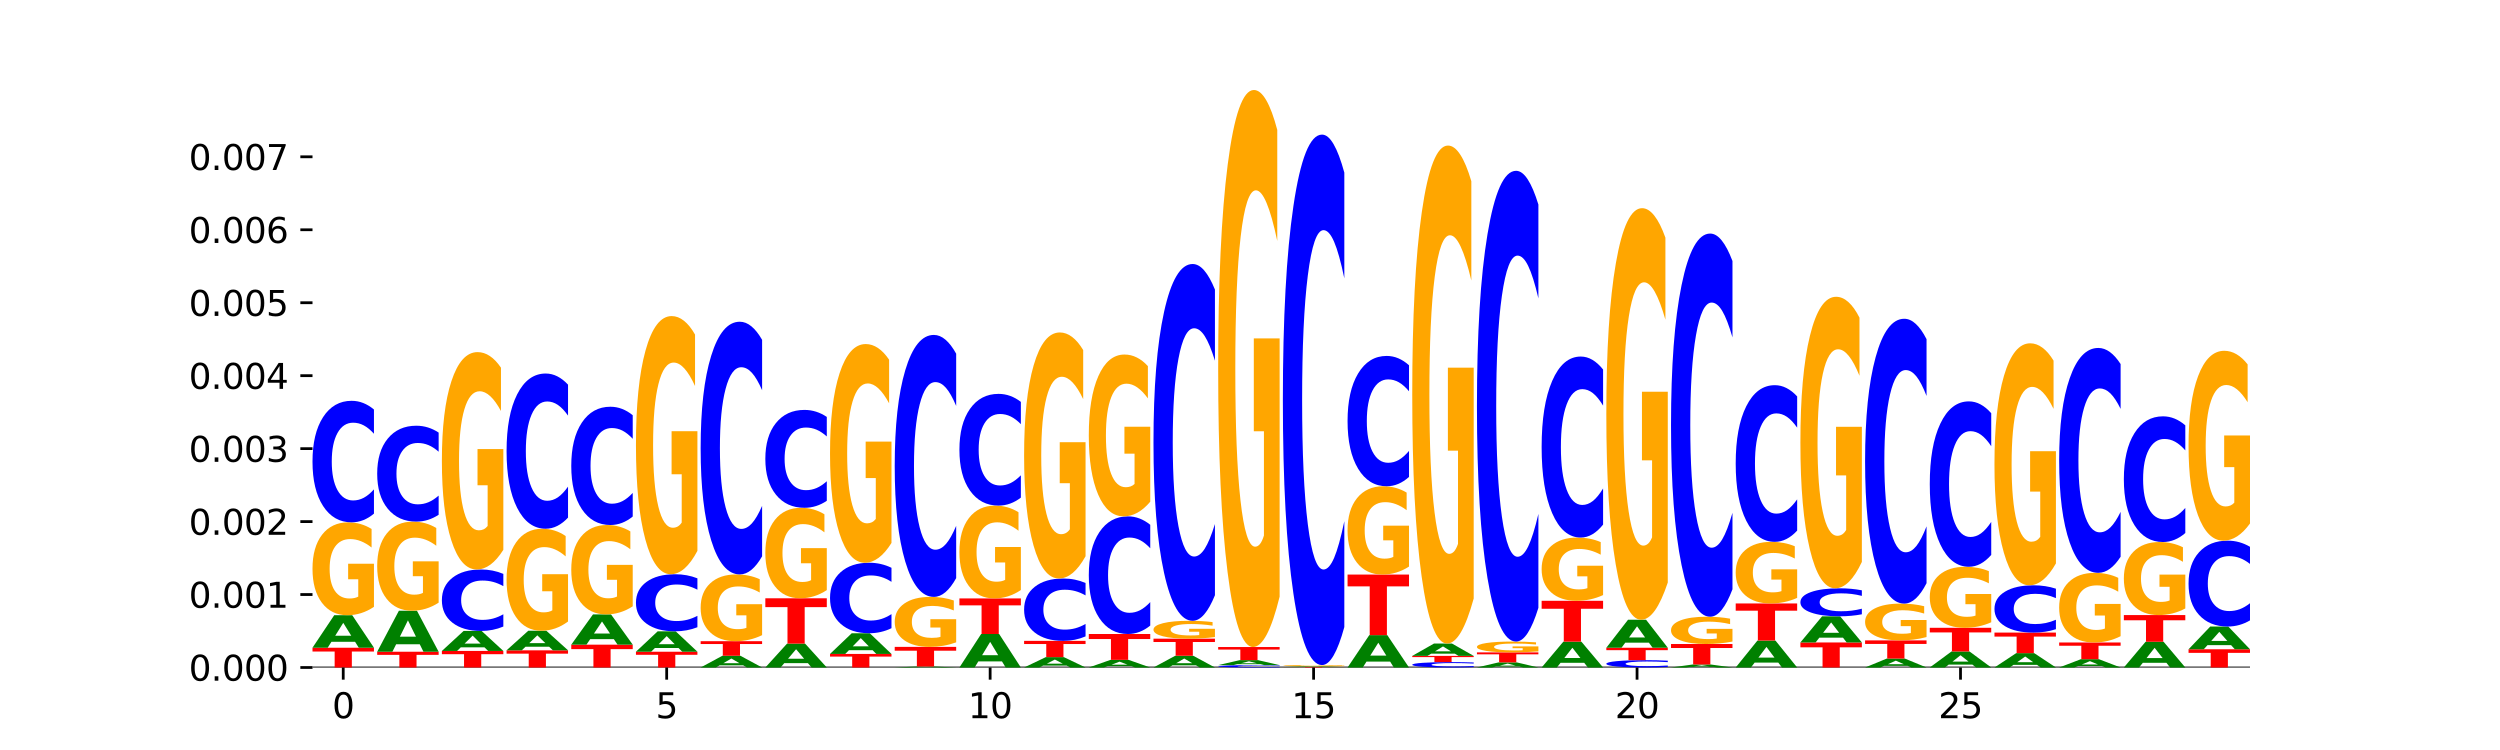 <?xml version="1.0" encoding="utf-8" standalone="no"?>
<!DOCTYPE svg PUBLIC "-//W3C//DTD SVG 1.1//EN"
  "http://www.w3.org/Graphics/SVG/1.1/DTD/svg11.dtd">
<svg xmlns:xlink="http://www.w3.org/1999/xlink" width="720pt" height="216pt" viewBox="0 0 720 216" xmlns="http://www.w3.org/2000/svg" version="1.1">
 <defs>
  <style type="text/css">*{stroke-linejoin: round; stroke-linecap: butt}</style>
 </defs>
 <g id="figure_1">
  <g id="patch_1">
   <path d="M 0 216 
L 720 216 
L 720 0 
L 0 0 
z
" style="fill: #ffffff"/>
  </g>
  <g id="axes_1">
   <g id="patch_2">
    <path d="M 90 192.24 
L 648 192.24 
L 648 25.92 
L 90 25.92 
z
" style="fill: #ffffff"/>
   </g>
   <g id="line2d_1">
    <path d="M 90 192.24 
L 648 192.24 
" clip-path="url(#p83634ddea5)" style="fill: none; stroke: #000000; stroke-width: 0.5; stroke-linecap: square"/>
   </g>
   <g id="patch_3">
    <path d="M 90 186.539 
L 107.699 186.539 
L 107.699 187.65 
L 101.332 187.65 
L 101.332 192.24 
L 96.38 192.24 
L 96.38 187.65 
L 90 187.65 
L 90 186.539 
z
" clip-path="url(#p83634ddea5)" style="fill: #ff0000"/>
   </g>
   <g id="patch_4">
    <path d="M 102.26 184.834 
L 95.454 184.834 
L 94.379 186.539 
L 90 186.539 
L 96.253 177.183 
L 101.446 177.183 
L 107.699 186.539 
L 103.324 186.539 
L 102.26 184.834 
z
M 96.539 183.098 
L 101.164 183.098 
L 98.855 179.377 
L 96.539 183.098 
z
" clip-path="url(#p83634ddea5)" style="fill: #008000"/>
   </g>
   <g id="patch_5">
    <path d="M 107.699 174.763 
Q 105.914 175.973 103.995 176.581 
Q 102.075 177.183 100.028 177.183 
Q 95.403 177.183 92.701 173.581 
Q 90 169.978 90 163.817 
Q 90 157.585 92.749 154.01 
Q 95.502 150.435 100.29 150.435 
Q 102.134 150.435 103.824 150.921 
Q 105.518 151.402 107.017 152.352 
L 107.017 157.684 
Q 105.47 156.463 103.939 155.861 
Q 102.408 155.253 100.869 155.253 
Q 98.021 155.253 96.478 157.474 
Q 94.935 159.69 94.935 163.817 
Q 94.935 167.906 96.422 170.138 
Q 97.91 172.365 100.647 172.365 
Q 101.392 172.365 102.031 172.238 
Q 102.67 172.106 103.177 171.829 
L 103.177 166.823 
L 100.262 166.823 
L 100.262 162.364 
L 107.699 162.364 
L 107.699 174.763 
z
" clip-path="url(#p83634ddea5)" style="fill: #ffa600"/>
   </g>
   <g id="patch_6">
    <path d="M 107.699 147.926 
Q 106.219 149.17 104.618 149.799 
Q 103.017 150.435 101.273 150.435 
Q 96.074 150.435 93.037 145.721 
Q 90 141.007 90 132.945 
Q 90 124.855 93.037 120.148 
Q 96.074 115.434 101.273 115.434 
Q 103.017 115.434 104.618 116.071 
Q 106.219 116.7 107.699 117.943 
L 107.699 124.92 
Q 106.206 123.272 104.756 122.505 
Q 103.307 121.739 101.706 121.739 
Q 98.834 121.739 97.189 124.725 
Q 95.548 127.704 95.548 132.945 
Q 95.548 138.165 97.189 141.151 
Q 98.834 144.13 101.706 144.13 
Q 103.307 144.13 104.756 143.364 
Q 106.206 142.59 107.699 140.942 
L 107.699 147.926 
z
" clip-path="url(#p83634ddea5)" style="fill: #0000ff"/>
   </g>
   <g id="patch_7">
    <path d="M 108.631 187.709 
L 126.331 187.709 
L 126.331 188.593 
L 119.963 188.593 
L 119.963 192.24 
L 115.011 192.24 
L 115.011 188.593 
L 108.631 188.593 
L 108.631 187.709 
z
" clip-path="url(#p83634ddea5)" style="fill: #ff0000"/>
   </g>
   <g id="patch_8">
    <path d="M 120.892 185.556 
L 114.085 185.556 
L 113.01 187.709 
L 108.631 187.709 
L 114.884 175.887 
L 120.077 175.887 
L 126.331 187.709 
L 121.955 187.709 
L 120.892 185.556 
z
M 115.17 183.362 
L 119.795 183.362 
L 117.486 178.659 
L 115.17 183.362 
z
" clip-path="url(#p83634ddea5)" style="fill: #008000"/>
   </g>
   <g id="patch_9">
    <path d="M 126.331 173.565 
Q 124.546 174.726 122.626 175.309 
Q 120.706 175.887 118.659 175.887 
Q 114.034 175.887 111.332 172.431 
Q 108.631 168.975 108.631 163.064 
Q 108.631 157.085 111.38 153.656 
Q 114.133 150.226 118.921 150.226 
Q 120.765 150.226 122.455 150.692 
Q 124.149 151.154 125.648 152.065 
L 125.648 157.181 
Q 124.101 156.009 122.57 155.431 
Q 121.039 154.848 119.5 154.848 
Q 116.652 154.848 115.109 156.979 
Q 113.566 159.105 113.566 163.064 
Q 113.566 166.987 115.053 169.129 
Q 116.541 171.265 119.278 171.265 
Q 120.023 171.265 120.662 171.143 
Q 121.301 171.016 121.808 170.751 
L 121.808 165.948 
L 118.893 165.948 
L 118.893 161.67 
L 126.331 161.67 
L 126.331 173.565 
z
" clip-path="url(#p83634ddea5)" style="fill: #ffa600"/>
   </g>
   <g id="patch_10">
    <path d="M 126.331 148.246 
Q 124.85 149.227 123.249 149.724 
Q 121.648 150.226 119.905 150.226 
Q 114.705 150.226 111.668 146.506 
Q 108.631 142.786 108.631 136.425 
Q 108.631 130.041 111.668 126.327 
Q 114.705 122.608 119.905 122.608 
Q 121.648 122.608 123.249 123.11 
Q 124.85 123.606 126.331 124.587 
L 126.331 130.093 
Q 124.837 128.792 123.387 128.187 
Q 121.938 127.582 120.337 127.582 
Q 117.465 127.582 115.82 129.939 
Q 114.179 132.289 114.179 136.425 
Q 114.179 140.544 115.82 142.901 
Q 117.465 145.251 120.337 145.251 
Q 121.938 145.251 123.387 144.646 
Q 124.837 144.036 126.331 142.735 
L 126.331 148.246 
z
" clip-path="url(#p83634ddea5)" style="fill: #0000ff"/>
   </g>
   <g id="patch_11">
    <path d="M 127.262 187.474 
L 144.962 187.474 
L 144.962 188.403 
L 138.594 188.403 
L 138.594 192.24 
L 133.642 192.24 
L 133.642 188.403 
L 127.262 188.403 
L 127.262 187.474 
z
" clip-path="url(#p83634ddea5)" style="fill: #ff0000"/>
   </g>
   <g id="patch_12">
    <path d="M 139.523 186.425 
L 132.716 186.425 
L 131.641 187.474 
L 127.262 187.474 
L 133.515 181.714 
L 138.708 181.714 
L 144.962 187.474 
L 140.586 187.474 
L 139.523 186.425 
z
M 133.801 185.356 
L 138.426 185.356 
L 136.117 183.064 
L 133.801 185.356 
z
" clip-path="url(#p83634ddea5)" style="fill: #008000"/>
   </g>
   <g id="patch_13">
    <path d="M 144.962 180.445 
Q 143.481 181.074 141.88 181.392 
Q 140.279 181.714 138.536 181.714 
Q 133.336 181.714 130.299 179.33 
Q 127.262 176.946 127.262 172.868 
Q 127.262 168.776 130.299 166.396 
Q 133.336 164.011 138.536 164.011 
Q 140.279 164.011 141.88 164.333 
Q 143.481 164.651 144.962 165.28 
L 144.962 168.809 
Q 143.468 167.975 142.018 167.588 
Q 140.569 167.2 138.968 167.2 
Q 136.096 167.2 134.451 168.71 
Q 132.81 170.217 132.81 172.868 
Q 132.81 175.508 134.451 177.019 
Q 136.096 178.525 138.968 178.525 
Q 140.569 178.525 142.018 178.138 
Q 143.468 177.746 144.962 176.913 
L 144.962 180.445 
z
" clip-path="url(#p83634ddea5)" style="fill: #0000ff"/>
   </g>
   <g id="patch_14">
    <path d="M 144.962 158.347 
Q 143.177 161.179 141.257 162.602 
Q 139.337 164.011 137.29 164.011 
Q 132.665 164.011 129.963 155.58 
Q 127.262 147.148 127.262 132.729 
Q 127.262 118.141 130.011 109.774 
Q 132.764 101.407 137.552 101.407 
Q 139.396 101.407 141.086 102.545 
Q 142.78 103.67 144.279 105.894 
L 144.279 118.374 
Q 142.732 115.516 141.201 114.106 
Q 139.67 112.684 138.131 112.684 
Q 135.283 112.684 133.74 117.882 
Q 132.197 123.068 132.197 132.729 
Q 132.197 142.298 133.684 147.523 
Q 135.172 152.735 137.909 152.735 
Q 138.655 152.735 139.293 152.437 
Q 139.932 152.127 140.44 151.48 
L 140.44 139.764 
L 137.524 139.764 
L 137.524 129.327 
L 144.962 129.327 
L 144.962 158.347 
z
" clip-path="url(#p83634ddea5)" style="fill: #ffa600"/>
   </g>
   <g id="patch_15">
    <path d="M 145.893 187.288 
L 163.593 187.288 
L 163.593 188.254 
L 157.225 188.254 
L 157.225 192.24 
L 152.273 192.24 
L 152.273 188.254 
L 145.893 188.254 
L 145.893 187.288 
z
" clip-path="url(#p83634ddea5)" style="fill: #ff0000"/>
   </g>
   <g id="patch_16">
    <path d="M 158.154 186.262 
L 151.347 186.262 
L 150.272 187.288 
L 145.893 187.288 
L 152.146 181.653 
L 157.339 181.653 
L 163.593 187.288 
L 159.218 187.288 
L 158.154 186.262 
z
M 152.432 185.216 
L 157.057 185.216 
L 154.748 182.974 
L 152.432 185.216 
z
" clip-path="url(#p83634ddea5)" style="fill: #008000"/>
   </g>
   <g id="patch_17">
    <path d="M 163.593 178.995 
Q 161.808 180.324 159.888 180.992 
Q 157.968 181.653 155.921 181.653 
Q 151.296 181.653 148.594 177.696 
Q 145.893 173.74 145.893 166.973 
Q 145.893 160.128 148.642 156.202 
Q 151.395 152.275 156.183 152.275 
Q 158.027 152.275 159.717 152.809 
Q 161.411 153.337 162.91 154.381 
L 162.91 160.237 
Q 161.363 158.896 159.832 158.235 
Q 158.301 157.567 156.762 157.567 
Q 153.914 157.567 152.371 160.007 
Q 150.828 162.44 150.828 166.973 
Q 150.828 171.464 152.315 173.916 
Q 153.803 176.361 156.54 176.361 
Q 157.286 176.361 157.924 176.222 
Q 158.563 176.076 159.071 175.773 
L 159.071 170.275 
L 156.155 170.275 
L 156.155 165.377 
L 163.593 165.377 
L 163.593 178.995 
z
" clip-path="url(#p83634ddea5)" style="fill: #ffa600"/>
   </g>
   <g id="patch_18">
    <path d="M 163.593 149.071 
Q 162.112 150.659 160.511 151.463 
Q 158.91 152.275 157.167 152.275 
Q 151.967 152.275 148.93 146.255 
Q 145.893 140.234 145.893 129.939 
Q 145.893 119.606 148.93 113.595 
Q 151.967 107.575 157.167 107.575 
Q 158.91 107.575 160.511 108.387 
Q 162.112 109.19 163.593 110.779 
L 163.593 119.689 
Q 162.099 117.584 160.649 116.605 
Q 159.2 115.626 157.599 115.626 
Q 154.727 115.626 153.082 119.44 
Q 151.441 123.244 151.441 129.939 
Q 151.441 136.606 153.082 140.419 
Q 154.727 144.223 157.599 144.223 
Q 159.2 144.223 160.649 143.245 
Q 162.099 142.257 163.593 140.151 
L 163.593 149.071 
z
" clip-path="url(#p83634ddea5)" style="fill: #0000ff"/>
   </g>
   <g id="patch_19">
    <path d="M 164.524 185.657 
L 182.224 185.657 
L 182.224 186.941 
L 175.856 186.941 
L 175.856 192.24 
L 170.904 192.24 
L 170.904 186.941 
L 164.524 186.941 
L 164.524 185.657 
z
" clip-path="url(#p83634ddea5)" style="fill: #ff0000"/>
   </g>
   <g id="patch_20">
    <path d="M 176.785 184.071 
L 169.978 184.071 
L 168.903 185.657 
L 164.524 185.657 
L 170.777 176.95 
L 175.97 176.95 
L 182.224 185.657 
L 177.849 185.657 
L 176.785 184.071 
z
M 171.063 182.455 
L 175.688 182.455 
L 173.379 178.992 
L 171.063 182.455 
z
" clip-path="url(#p83634ddea5)" style="fill: #008000"/>
   </g>
   <g id="patch_21">
    <path d="M 182.224 174.621 
Q 180.439 175.785 178.519 176.371 
Q 176.599 176.95 174.552 176.95 
Q 169.927 176.95 167.226 173.482 
Q 164.524 170.015 164.524 164.084 
Q 164.524 158.085 167.273 154.644 
Q 170.026 151.203 174.814 151.203 
Q 176.658 151.203 178.348 151.671 
Q 180.042 152.133 181.541 153.048 
L 181.541 158.181 
Q 179.994 157.005 178.463 156.425 
Q 176.932 155.84 175.393 155.84 
Q 172.545 155.84 171.002 157.979 
Q 169.459 160.111 169.459 164.084 
Q 169.459 168.02 170.946 170.169 
Q 172.434 172.312 175.171 172.312 
Q 175.917 172.312 176.555 172.19 
Q 177.194 172.062 177.702 171.796 
L 177.702 166.978 
L 174.786 166.978 
L 174.786 162.686 
L 182.224 162.686 
L 182.224 174.621 
z
" clip-path="url(#p83634ddea5)" style="fill: #ffa600"/>
   </g>
   <g id="patch_22">
    <path d="M 182.224 148.761 
Q 180.743 149.971 179.142 150.583 
Q 177.541 151.203 175.798 151.203 
Q 170.598 151.203 167.561 146.615 
Q 164.524 142.028 164.524 134.182 
Q 164.524 126.309 167.561 121.729 
Q 170.598 117.141 175.798 117.141 
Q 177.541 117.141 179.142 117.76 
Q 180.743 118.373 182.224 119.583 
L 182.224 126.372 
Q 180.73 124.768 179.28 124.022 
Q 177.831 123.277 176.23 123.277 
Q 173.358 123.277 171.713 126.183 
Q 170.072 129.081 170.072 134.182 
Q 170.072 139.262 171.713 142.168 
Q 173.358 145.067 176.23 145.067 
Q 177.831 145.067 179.28 144.321 
Q 180.73 143.568 182.224 141.964 
L 182.224 148.761 
z
" clip-path="url(#p83634ddea5)" style="fill: #0000ff"/>
   </g>
   <g id="patch_23">
    <path d="M 183.155 187.693 
L 200.855 187.693 
L 200.855 188.58 
L 194.487 188.58 
L 194.487 192.24 
L 189.535 192.24 
L 189.535 188.58 
L 183.155 188.58 
L 183.155 187.693 
z
" clip-path="url(#p83634ddea5)" style="fill: #ff0000"/>
   </g>
   <g id="patch_24">
    <path d="M 195.416 186.623 
L 188.609 186.623 
L 187.534 187.693 
L 183.155 187.693 
L 189.409 181.821 
L 194.601 181.821 
L 200.855 187.693 
L 196.48 187.693 
L 195.416 186.623 
z
M 189.694 185.533 
L 194.319 185.533 
L 192.01 183.198 
L 189.694 185.533 
z
" clip-path="url(#p83634ddea5)" style="fill: #008000"/>
   </g>
   <g id="patch_25">
    <path d="M 200.855 180.642 
Q 199.374 181.226 197.773 181.522 
Q 196.172 181.821 194.429 181.821 
Q 189.229 181.821 186.192 179.606 
Q 183.155 177.392 183.155 173.605 
Q 183.155 169.805 186.192 167.594 
Q 189.229 165.379 194.429 165.379 
Q 196.172 165.379 197.773 165.678 
Q 199.374 165.974 200.855 166.558 
L 200.855 169.835 
Q 199.361 169.061 197.912 168.701 
Q 196.462 168.341 194.861 168.341 
Q 191.989 168.341 190.344 169.744 
Q 188.703 171.143 188.703 173.605 
Q 188.703 176.057 190.344 177.46 
Q 191.989 178.859 194.861 178.859 
Q 196.462 178.859 197.912 178.499 
Q 199.361 178.136 200.855 177.361 
L 200.855 180.642 
z
" clip-path="url(#p83634ddea5)" style="fill: #0000ff"/>
   </g>
   <g id="patch_26">
    <path d="M 200.855 158.652 
Q 199.07 162.016 197.15 163.705 
Q 195.23 165.379 193.183 165.379 
Q 188.558 165.379 185.857 155.366 
Q 183.155 145.352 183.155 128.228 
Q 183.155 110.904 185.904 100.967 
Q 188.657 91.03 193.445 91.03 
Q 195.289 91.03 196.979 92.381 
Q 198.673 93.718 200.172 96.359 
L 200.172 111.18 
Q 198.625 107.786 197.094 106.112 
Q 195.563 104.422 194.024 104.422 
Q 191.176 104.422 189.633 110.596 
Q 188.09 116.755 188.09 128.228 
Q 188.09 139.593 189.577 145.798 
Q 191.065 151.987 193.802 151.987 
Q 194.548 151.987 195.186 151.634 
Q 195.825 151.265 196.333 150.497 
L 196.333 136.583 
L 193.417 136.583 
L 193.417 124.188 
L 200.855 124.188 
L 200.855 158.652 
z
" clip-path="url(#p83634ddea5)" style="fill: #ffa600"/>
   </g>
   <g id="patch_27">
    <path d="M 214.047 191.624 
L 207.24 191.624 
L 206.165 192.24 
L 201.786 192.24 
L 208.04 188.859 
L 213.233 188.859 
L 219.486 192.24 
L 215.111 192.24 
L 214.047 191.624 
z
M 208.325 190.997 
L 212.95 190.997 
L 210.641 189.652 
L 208.325 190.997 
z
" clip-path="url(#p83634ddea5)" style="fill: #008000"/>
   </g>
   <g id="patch_28">
    <path d="M 201.786 184.663 
L 219.486 184.663 
L 219.486 185.482 
L 213.118 185.482 
L 213.118 188.859 
L 208.166 188.859 
L 208.166 185.482 
L 201.786 185.482 
L 201.786 184.663 
z
" clip-path="url(#p83634ddea5)" style="fill: #ff0000"/>
   </g>
   <g id="patch_29">
    <path d="M 219.486 182.924 
Q 217.701 183.793 215.781 184.23 
Q 213.861 184.663 211.814 184.663 
Q 207.189 184.663 204.488 182.073 
Q 201.786 179.484 201.786 175.054 
Q 201.786 170.574 204.535 168.004 
Q 207.288 165.433 212.076 165.433 
Q 213.921 165.433 215.61 165.783 
Q 217.304 166.129 218.804 166.812 
L 218.804 170.645 
Q 217.257 169.767 215.725 169.334 
Q 214.194 168.897 212.655 168.897 
Q 209.807 168.897 208.264 170.494 
Q 206.721 172.087 206.721 175.054 
Q 206.721 177.994 208.208 179.599 
Q 209.696 181.2 212.433 181.2 
Q 213.179 181.2 213.817 181.108 
Q 214.456 181.013 214.964 180.814 
L 214.964 177.215 
L 212.048 177.215 
L 212.048 174.01 
L 219.486 174.01 
L 219.486 182.924 
z
" clip-path="url(#p83634ddea5)" style="fill: #ffa600"/>
   </g>
   <g id="patch_30">
    <path d="M 219.486 160.217 
Q 218.005 162.803 216.404 164.111 
Q 214.803 165.433 213.06 165.433 
Q 207.86 165.433 204.823 155.632 
Q 201.786 145.83 201.786 129.069 
Q 201.786 112.247 204.823 102.46 
Q 207.86 92.658 213.06 92.658 
Q 214.803 92.658 216.404 93.981 
Q 218.005 95.289 219.486 97.875 
L 219.486 112.382 
Q 217.992 108.954 216.543 107.361 
Q 215.093 105.767 213.492 105.767 
Q 210.62 105.767 208.975 111.976 
Q 207.334 118.17 207.334 129.069 
Q 207.334 139.922 208.975 146.131 
Q 210.62 152.325 213.492 152.325 
Q 215.093 152.325 216.543 150.731 
Q 217.992 149.123 219.486 145.695 
L 219.486 160.217 
z
" clip-path="url(#p83634ddea5)" style="fill: #0000ff"/>
   </g>
   <g id="patch_31">
    <path d="M 232.678 190.987 
L 225.871 190.987 
L 224.796 192.24 
L 220.417 192.24 
L 226.671 185.36 
L 231.864 185.36 
L 238.117 192.24 
L 233.742 192.24 
L 232.678 190.987 
z
M 226.957 189.71 
L 231.581 189.71 
L 229.273 186.973 
L 226.957 189.71 
z
" clip-path="url(#p83634ddea5)" style="fill: #008000"/>
   </g>
   <g id="patch_32">
    <path d="M 220.417 172.307 
L 238.117 172.307 
L 238.117 174.853 
L 231.749 174.853 
L 231.749 185.36 
L 226.797 185.36 
L 226.797 174.853 
L 220.417 174.853 
L 220.417 172.307 
z
" clip-path="url(#p83634ddea5)" style="fill: #ff0000"/>
   </g>
   <g id="patch_33">
    <path d="M 238.117 169.95 
Q 236.332 171.128 234.412 171.721 
Q 232.492 172.307 230.445 172.307 
Q 225.82 172.307 223.119 168.798 
Q 220.417 165.288 220.417 159.286 
Q 220.417 153.213 223.166 149.73 
Q 225.919 146.247 230.707 146.247 
Q 232.552 146.247 234.241 146.721 
Q 235.935 147.19 237.435 148.115 
L 237.435 153.31 
Q 235.888 152.121 234.356 151.534 
Q 232.825 150.942 231.286 150.942 
Q 228.438 150.942 226.895 153.106 
Q 225.352 155.264 225.352 159.286 
Q 225.352 163.269 226.839 165.444 
Q 228.327 167.613 231.064 167.613 
Q 231.81 167.613 232.448 167.489 
Q 233.087 167.36 233.595 167.091 
L 233.595 162.214 
L 230.679 162.214 
L 230.679 157.87 
L 238.117 157.87 
L 238.117 169.95 
z
" clip-path="url(#p83634ddea5)" style="fill: #ffa600"/>
   </g>
   <g id="patch_34">
    <path d="M 238.117 144.227 
Q 236.636 145.228 235.035 145.735 
Q 233.434 146.247 231.691 146.247 
Q 226.491 146.247 223.454 142.45 
Q 220.417 138.653 220.417 132.16 
Q 220.417 125.643 223.454 121.852 
Q 226.491 118.054 231.691 118.054 
Q 233.434 118.054 235.035 118.567 
Q 236.636 119.074 238.117 120.075 
L 238.117 125.695 
Q 236.623 124.367 235.174 123.75 
Q 233.724 123.133 232.123 123.133 
Q 229.252 123.133 227.606 125.538 
Q 225.965 127.937 225.965 132.16 
Q 225.965 136.364 227.606 138.77 
Q 229.252 141.169 232.123 141.169 
Q 233.724 141.169 235.174 140.552 
Q 236.623 139.929 238.117 138.601 
L 238.117 144.227 
z
" clip-path="url(#p83634ddea5)" style="fill: #0000ff"/>
   </g>
   <g id="patch_35">
    <path d="M 239.048 188.337 
L 256.748 188.337 
L 256.748 189.098 
L 250.38 189.098 
L 250.38 192.24 
L 245.428 192.24 
L 245.428 189.098 
L 239.048 189.098 
L 239.048 188.337 
z
" clip-path="url(#p83634ddea5)" style="fill: #ff0000"/>
   </g>
   <g id="patch_36">
    <path d="M 251.309 187.251 
L 244.502 187.251 
L 243.427 188.337 
L 239.048 188.337 
L 245.302 182.374 
L 250.495 182.374 
L 256.748 188.337 
L 252.373 188.337 
L 251.309 187.251 
z
M 245.588 186.144 
L 250.212 186.144 
L 247.904 183.772 
L 245.588 186.144 
z
" clip-path="url(#p83634ddea5)" style="fill: #008000"/>
   </g>
   <g id="patch_37">
    <path d="M 256.748 180.919 
Q 255.267 181.64 253.666 182.005 
Q 252.066 182.374 250.322 182.374 
Q 245.122 182.374 242.085 179.639 
Q 239.048 176.904 239.048 172.228 
Q 239.048 167.534 242.085 164.803 
Q 245.122 162.069 250.322 162.069 
Q 252.066 162.069 253.666 162.438 
Q 255.267 162.803 256.748 163.524 
L 256.748 167.572 
Q 255.254 166.615 253.805 166.171 
Q 252.355 165.726 250.754 165.726 
Q 247.883 165.726 246.237 167.459 
Q 244.596 169.187 244.596 172.228 
Q 244.596 175.256 246.237 176.988 
Q 247.883 178.717 250.754 178.717 
Q 252.355 178.717 253.805 178.272 
Q 255.254 177.823 256.748 176.867 
L 256.748 180.919 
z
" clip-path="url(#p83634ddea5)" style="fill: #0000ff"/>
   </g>
   <g id="patch_38">
    <path d="M 256.748 156.37 
Q 254.963 159.219 253.043 160.651 
Q 251.123 162.069 249.076 162.069 
Q 244.451 162.069 241.75 153.586 
Q 239.048 145.104 239.048 130.598 
Q 239.048 115.924 241.797 107.506 
Q 244.55 99.089 249.338 99.089 
Q 251.183 99.089 252.872 100.234 
Q 254.566 101.366 256.066 103.604 
L 256.066 116.158 
Q 254.519 113.283 252.987 111.865 
Q 251.456 110.434 249.917 110.434 
Q 247.069 110.434 245.526 115.663 
Q 243.983 120.88 243.983 130.598 
Q 243.983 140.226 245.471 145.481 
Q 246.958 150.724 249.695 150.724 
Q 250.441 150.724 251.079 150.425 
Q 251.718 150.113 252.226 149.462 
L 252.226 137.676 
L 249.31 137.676 
L 249.31 127.177 
L 256.748 127.177 
L 256.748 156.37 
z
" clip-path="url(#p83634ddea5)" style="fill: #ffa600"/>
   </g>
   <g id="patch_39">
    <path d="M 269.94 192.189 
L 263.133 192.189 
L 262.058 192.24 
L 257.679 192.24 
L 263.933 191.963 
L 269.126 191.963 
L 275.379 192.24 
L 271.004 192.24 
L 269.94 192.189 
z
M 264.219 192.138 
L 268.843 192.138 
L 266.535 192.028 
L 264.219 192.138 
z
" clip-path="url(#p83634ddea5)" style="fill: #008000"/>
   </g>
   <g id="patch_40">
    <path d="M 257.679 186.301 
L 275.379 186.301 
L 275.379 187.405 
L 269.011 187.405 
L 269.011 191.963 
L 264.06 191.963 
L 264.06 187.405 
L 257.679 187.405 
L 257.679 186.301 
z
" clip-path="url(#p83634ddea5)" style="fill: #ff0000"/>
   </g>
   <g id="patch_41">
    <path d="M 275.379 184.999 
Q 273.594 185.65 271.674 185.977 
Q 269.754 186.301 267.707 186.301 
Q 263.082 186.301 260.381 184.362 
Q 257.679 182.424 257.679 179.108 
Q 257.679 175.754 260.428 173.83 
Q 263.181 171.906 267.969 171.906 
Q 269.814 171.906 271.503 172.167 
Q 273.197 172.426 274.697 172.937 
L 274.697 175.807 
Q 273.15 175.15 271.619 174.826 
Q 270.087 174.499 268.548 174.499 
Q 265.7 174.499 264.157 175.694 
Q 262.614 176.887 262.614 179.108 
Q 262.614 181.308 264.102 182.51 
Q 265.589 183.708 268.326 183.708 
Q 269.072 183.708 269.711 183.64 
Q 270.349 183.568 270.857 183.42 
L 270.857 180.726 
L 267.941 180.726 
L 267.941 178.326 
L 275.379 178.326 
L 275.379 184.999 
z
" clip-path="url(#p83634ddea5)" style="fill: #ffa600"/>
   </g>
   <g id="patch_42">
    <path d="M 275.379 166.498 
Q 273.898 169.178 272.297 170.534 
Q 270.697 171.906 268.953 171.906 
Q 263.753 171.906 260.716 161.744 
Q 257.679 151.583 257.679 134.206 
Q 257.679 116.766 260.716 106.62 
Q 263.753 96.459 268.953 96.459 
Q 270.697 96.459 272.297 97.83 
Q 273.898 99.186 275.379 101.867 
L 275.379 116.906 
Q 273.885 113.353 272.436 111.701 
Q 270.986 110.049 269.385 110.049 
Q 266.514 110.049 264.868 116.486 
Q 263.227 122.907 263.227 134.206 
Q 263.227 145.458 264.868 151.895 
Q 266.514 158.316 269.385 158.316 
Q 270.986 158.316 272.436 156.664 
Q 273.885 154.996 275.379 151.443 
L 275.379 166.498 
z
" clip-path="url(#p83634ddea5)" style="fill: #0000ff"/>
   </g>
   <g id="patch_43">
    <path d="M 288.571 190.483 
L 281.764 190.483 
L 280.689 192.24 
L 276.311 192.24 
L 282.564 182.597 
L 287.757 182.597 
L 294.01 192.24 
L 289.635 192.24 
L 288.571 190.483 
z
M 282.85 188.694 
L 287.474 188.694 
L 285.166 184.858 
L 282.85 188.694 
z
" clip-path="url(#p83634ddea5)" style="fill: #008000"/>
   </g>
   <g id="patch_44">
    <path d="M 276.311 172.346 
L 294.01 172.346 
L 294.01 174.345 
L 287.642 174.345 
L 287.642 182.597 
L 282.691 182.597 
L 282.691 174.345 
L 276.311 174.345 
L 276.311 172.346 
z
" clip-path="url(#p83634ddea5)" style="fill: #ff0000"/>
   </g>
   <g id="patch_45">
    <path d="M 294.01 169.927 
Q 292.225 171.136 290.305 171.744 
Q 288.385 172.346 286.338 172.346 
Q 281.713 172.346 279.012 168.746 
Q 276.311 165.146 276.311 158.989 
Q 276.311 152.761 279.059 149.188 
Q 281.812 145.616 286.6 145.616 
Q 288.445 145.616 290.135 146.102 
Q 291.828 146.582 293.328 147.532 
L 293.328 152.86 
Q 291.781 151.64 290.25 151.038 
Q 288.718 150.431 287.179 150.431 
Q 284.331 150.431 282.788 152.65 
Q 281.245 154.864 281.245 158.989 
Q 281.245 163.075 282.733 165.306 
Q 284.22 167.531 286.957 167.531 
Q 287.703 167.531 288.342 167.404 
Q 288.98 167.271 289.488 166.995 
L 289.488 161.993 
L 286.572 161.993 
L 286.572 157.537 
L 294.01 157.537 
L 294.01 169.927 
z
" clip-path="url(#p83634ddea5)" style="fill: #ffa600"/>
   </g>
   <g id="patch_46">
    <path d="M 294.01 143.309 
Q 292.529 144.453 290.929 145.031 
Q 289.328 145.616 287.584 145.616 
Q 282.384 145.616 279.347 141.282 
Q 276.311 136.948 276.311 129.536 
Q 276.311 122.098 279.347 117.77 
Q 282.384 113.436 287.584 113.436 
Q 289.328 113.436 290.929 114.021 
Q 292.529 114.599 294.01 115.743 
L 294.01 122.157 
Q 292.516 120.642 291.067 119.937 
Q 289.617 119.233 288.017 119.233 
Q 285.145 119.233 283.499 121.978 
Q 281.858 124.717 281.858 129.536 
Q 281.858 134.335 283.499 137.081 
Q 285.145 139.819 288.017 139.819 
Q 289.617 139.819 291.067 139.115 
Q 292.516 138.404 294.01 136.888 
L 294.01 143.309 
z
" clip-path="url(#p83634ddea5)" style="fill: #0000ff"/>
   </g>
   <g id="patch_47">
    <path d="M 307.202 191.696 
L 300.395 191.696 
L 299.32 192.24 
L 294.942 192.24 
L 301.195 189.251 
L 306.388 189.251 
L 312.641 192.24 
L 308.266 192.24 
L 307.202 191.696 
z
M 301.481 191.141 
L 306.106 191.141 
L 303.797 189.952 
L 301.481 191.141 
z
" clip-path="url(#p83634ddea5)" style="fill: #008000"/>
   </g>
   <g id="patch_48">
    <path d="M 294.942 184.569 
L 312.641 184.569 
L 312.641 185.482 
L 306.273 185.482 
L 306.273 189.251 
L 301.322 189.251 
L 301.322 185.482 
L 294.942 185.482 
L 294.942 184.569 
z
" clip-path="url(#p83634ddea5)" style="fill: #ff0000"/>
   </g>
   <g id="patch_49">
    <path d="M 312.641 183.282 
Q 311.161 183.92 309.56 184.243 
Q 307.959 184.569 306.215 184.569 
Q 301.015 184.569 297.978 182.151 
Q 294.942 179.732 294.942 175.595 
Q 294.942 171.444 297.978 169.029 
Q 301.015 166.61 306.215 166.61 
Q 307.959 166.61 309.56 166.937 
Q 311.161 167.26 312.641 167.898 
L 312.641 171.478 
Q 311.147 170.632 309.698 170.238 
Q 308.249 169.845 306.648 169.845 
Q 303.776 169.845 302.13 171.377 
Q 300.489 172.906 300.489 175.595 
Q 300.489 178.274 302.13 179.806 
Q 303.776 181.334 306.648 181.334 
Q 308.249 181.334 309.698 180.941 
Q 311.147 180.544 312.641 179.698 
L 312.641 183.282 
z
" clip-path="url(#p83634ddea5)" style="fill: #0000ff"/>
   </g>
   <g id="patch_50">
    <path d="M 312.641 160.199 
Q 310.856 163.405 308.936 165.015 
Q 307.016 166.61 304.969 166.61 
Q 300.344 166.61 297.643 157.066 
Q 294.942 147.522 294.942 131.201 
Q 294.942 114.689 297.691 105.219 
Q 300.443 95.748 305.231 95.748 
Q 307.076 95.748 308.766 97.036 
Q 310.459 98.309 311.959 100.827 
L 311.959 114.953 
Q 310.412 111.718 308.881 110.122 
Q 307.349 108.512 305.81 108.512 
Q 302.962 108.512 301.419 114.397 
Q 299.876 120.266 299.876 131.201 
Q 299.876 142.033 301.364 147.947 
Q 302.851 153.846 305.588 153.846 
Q 306.334 153.846 306.973 153.509 
Q 307.611 153.158 308.119 152.426 
L 308.119 139.164 
L 305.203 139.164 
L 305.203 127.351 
L 312.641 127.351 
L 312.641 160.199 
z
" clip-path="url(#p83634ddea5)" style="fill: #ffa600"/>
   </g>
   <g id="patch_51">
    <path d="M 325.833 191.839 
L 319.026 191.839 
L 317.951 192.24 
L 313.573 192.24 
L 319.826 190.038 
L 325.019 190.038 
L 331.272 192.24 
L 326.897 192.24 
L 325.833 191.839 
z
M 320.112 191.43 
L 324.737 191.43 
L 322.428 190.554 
L 320.112 191.43 
z
" clip-path="url(#p83634ddea5)" style="fill: #008000"/>
   </g>
   <g id="patch_52">
    <path d="M 313.573 182.592 
L 331.272 182.592 
L 331.272 184.044 
L 324.904 184.044 
L 324.904 190.038 
L 319.953 190.038 
L 319.953 184.044 
L 313.573 184.044 
L 313.573 182.592 
z
" clip-path="url(#p83634ddea5)" style="fill: #ff0000"/>
   </g>
   <g id="patch_53">
    <path d="M 331.272 180.163 
Q 329.792 181.367 328.191 181.976 
Q 326.59 182.592 324.846 182.592 
Q 319.646 182.592 316.609 178.029 
Q 313.573 173.466 313.573 165.663 
Q 313.573 157.832 316.609 153.276 
Q 319.646 148.713 324.846 148.713 
Q 326.59 148.713 328.191 149.329 
Q 329.792 149.938 331.272 151.141 
L 331.272 157.895 
Q 329.778 156.299 328.329 155.557 
Q 326.88 154.816 325.279 154.816 
Q 322.407 154.816 320.761 157.706 
Q 319.12 160.589 319.12 165.663 
Q 319.12 170.716 320.761 173.606 
Q 322.407 176.489 325.279 176.489 
Q 326.88 176.489 328.329 175.747 
Q 329.778 174.999 331.272 173.403 
L 331.272 180.163 
z
" clip-path="url(#p83634ddea5)" style="fill: #0000ff"/>
   </g>
   <g id="patch_54">
    <path d="M 331.272 144.496 
Q 329.487 146.605 327.567 147.664 
Q 325.647 148.713 323.6 148.713 
Q 318.975 148.713 316.274 142.436 
Q 313.573 136.158 313.573 125.423 
Q 313.573 114.563 316.322 108.334 
Q 319.074 102.105 323.862 102.105 
Q 325.707 102.105 327.397 102.952 
Q 329.09 103.79 330.59 105.446 
L 330.59 114.737 
Q 329.043 112.609 327.512 111.559 
Q 325.981 110.5 324.441 110.5 
Q 321.593 110.5 320.05 114.371 
Q 318.507 118.231 318.507 125.423 
Q 318.507 132.548 319.995 136.438 
Q 321.482 140.318 324.219 140.318 
Q 324.965 140.318 325.604 140.096 
Q 326.242 139.865 326.75 139.384 
L 326.75 130.661 
L 323.835 130.661 
L 323.835 122.891 
L 331.272 122.891 
L 331.272 144.496 
z
" clip-path="url(#p83634ddea5)" style="fill: #ffa600"/>
   </g>
   <g id="patch_55">
    <path d="M 344.464 191.625 
L 337.657 191.625 
L 336.582 192.24 
L 332.204 192.24 
L 338.457 188.862 
L 343.65 188.862 
L 349.903 192.24 
L 345.528 192.24 
L 344.464 191.625 
z
M 338.743 190.998 
L 343.368 190.998 
L 341.059 189.654 
L 338.743 190.998 
z
" clip-path="url(#p83634ddea5)" style="fill: #008000"/>
   </g>
   <g id="patch_56">
    <path d="M 332.204 183.938 
L 349.903 183.938 
L 349.903 184.899 
L 343.535 184.899 
L 343.535 188.862 
L 338.584 188.862 
L 338.584 184.899 
L 332.204 184.899 
L 332.204 183.938 
z
" clip-path="url(#p83634ddea5)" style="fill: #ff0000"/>
   </g>
   <g id="patch_57">
    <path d="M 349.903 183.473 
Q 348.118 183.706 346.198 183.822 
Q 344.278 183.938 342.232 183.938 
Q 337.606 183.938 334.905 183.245 
Q 332.204 182.552 332.204 181.366 
Q 332.204 180.167 334.953 179.479 
Q 337.706 178.791 342.493 178.791 
Q 344.338 178.791 346.028 178.885 
Q 347.721 178.977 349.221 179.16 
L 349.221 180.186 
Q 347.674 179.951 346.143 179.835 
Q 344.612 179.719 343.072 179.719 
Q 340.224 179.719 338.681 180.146 
Q 337.138 180.572 337.138 181.366 
Q 337.138 182.153 338.626 182.583 
Q 340.113 183.011 342.85 183.011 
Q 343.596 183.011 344.235 182.987 
Q 344.873 182.961 345.381 182.908 
L 345.381 181.945 
L 342.466 181.945 
L 342.466 181.087 
L 349.903 181.087 
L 349.903 183.473 
z
" clip-path="url(#p83634ddea5)" style="fill: #ffa600"/>
   </g>
   <g id="patch_58">
    <path d="M 349.903 171.426 
Q 348.423 175.077 346.822 176.923 
Q 345.221 178.791 343.477 178.791 
Q 338.277 178.791 335.241 164.952 
Q 332.204 151.112 332.204 127.444 
Q 332.204 103.691 335.241 89.873 
Q 338.277 76.033 343.477 76.033 
Q 345.221 76.033 346.822 77.901 
Q 348.423 79.748 349.903 83.399 
L 349.903 103.882 
Q 348.409 99.043 346.96 96.793 
Q 345.511 94.543 343.91 94.543 
Q 341.038 94.543 339.392 103.309 
Q 337.751 112.055 337.751 127.444 
Q 337.751 142.77 339.392 151.536 
Q 341.038 160.282 343.91 160.282 
Q 345.511 160.282 346.96 158.032 
Q 348.409 155.76 349.903 150.921 
L 349.903 171.426 
z
" clip-path="url(#p83634ddea5)" style="fill: #0000ff"/>
   </g>
   <g id="patch_59">
    <path d="M 368.534 192.191 
Q 367.054 192.215 365.453 192.228 
Q 363.852 192.24 362.108 192.24 
Q 356.908 192.24 353.872 192.148 
Q 350.835 192.055 350.835 191.897 
Q 350.835 191.739 353.872 191.647 
Q 356.908 191.554 362.108 191.554 
Q 363.852 191.554 365.453 191.567 
Q 367.054 191.579 368.534 191.604 
L 368.534 191.74 
Q 367.04 191.708 365.591 191.693 
Q 364.142 191.678 362.541 191.678 
Q 359.669 191.678 358.023 191.736 
Q 356.382 191.795 356.382 191.897 
Q 356.382 192 358.023 192.058 
Q 359.669 192.117 362.541 192.117 
Q 364.142 192.117 365.591 192.102 
Q 367.04 192.086 368.534 192.054 
L 368.534 192.191 
z
" clip-path="url(#p83634ddea5)" style="fill: #0000ff"/>
   </g>
   <g id="patch_60">
    <path d="M 363.095 191.292 
L 356.288 191.292 
L 355.213 191.554 
L 350.835 191.554 
L 357.088 190.114 
L 362.281 190.114 
L 368.534 191.554 
L 364.159 191.554 
L 363.095 191.292 
z
M 357.374 191.025 
L 361.999 191.025 
L 359.69 190.452 
L 357.374 191.025 
z
" clip-path="url(#p83634ddea5)" style="fill: #008000"/>
   </g>
   <g id="patch_61">
    <path d="M 350.835 186.345 
L 368.534 186.345 
L 368.534 187.08 
L 362.167 187.08 
L 362.167 190.114 
L 357.215 190.114 
L 357.215 187.08 
L 350.835 187.08 
L 350.835 186.345 
z
" clip-path="url(#p83634ddea5)" style="fill: #ff0000"/>
   </g>
   <g id="patch_62">
    <path d="M 368.534 171.83 
Q 366.749 179.087 364.829 182.733 
Q 362.909 186.345 360.863 186.345 
Q 356.237 186.345 353.536 164.738 
Q 350.835 143.132 350.835 106.182 
Q 350.835 68.802 353.584 47.361 
Q 356.337 25.92 361.124 25.92 
Q 362.969 25.92 364.659 28.836 
Q 366.353 31.719 367.852 37.419 
L 367.852 69.398 
Q 366.305 62.074 364.774 58.462 
Q 363.243 54.817 361.704 54.817 
Q 358.855 54.817 357.312 68.139 
Q 355.769 81.427 355.769 106.182 
Q 355.769 130.705 357.257 144.093 
Q 358.744 157.448 361.481 157.448 
Q 362.227 157.448 362.866 156.686 
Q 363.504 155.89 364.012 154.233 
L 364.012 124.21 
L 361.097 124.21 
L 361.097 97.467 
L 368.534 97.467 
L 368.534 171.83 
z
" clip-path="url(#p83634ddea5)" style="fill: #ffa600"/>
   </g>
   <g id="patch_63">
    <path d="M 369.466 192.115 
L 387.165 192.115 
L 387.165 192.139 
L 380.798 192.139 
L 380.798 192.24 
L 375.846 192.24 
L 375.846 192.139 
L 369.466 192.139 
L 369.466 192.115 
z
" clip-path="url(#p83634ddea5)" style="fill: #ff0000"/>
   </g>
   <g id="patch_64">
    <path d="M 381.726 192.076 
L 374.919 192.076 
L 373.845 192.115 
L 369.466 192.115 
L 375.719 191.902 
L 380.912 191.902 
L 387.165 192.115 
L 382.79 192.115 
L 381.726 192.076 
z
M 376.005 192.037 
L 380.63 192.037 
L 378.321 191.952 
L 376.005 192.037 
z
" clip-path="url(#p83634ddea5)" style="fill: #008000"/>
   </g>
   <g id="patch_65">
    <path d="M 387.165 191.869 
Q 385.38 191.886 383.46 191.894 
Q 381.54 191.902 379.494 191.902 
Q 374.868 191.902 372.167 191.853 
Q 369.466 191.804 369.466 191.72 
Q 369.466 191.636 372.215 191.587 
Q 374.968 191.538 379.755 191.538 
Q 381.6 191.538 383.29 191.545 
Q 384.984 191.552 386.483 191.565 
L 386.483 191.637 
Q 384.936 191.62 383.405 191.612 
Q 381.874 191.604 380.335 191.604 
Q 377.486 191.604 375.943 191.634 
Q 374.4 191.664 374.4 191.72 
Q 374.4 191.776 375.888 191.806 
Q 377.375 191.837 380.112 191.837 
Q 380.858 191.837 381.497 191.835 
Q 382.135 191.833 382.643 191.829 
L 382.643 191.761 
L 379.728 191.761 
L 379.728 191.701 
L 387.165 191.701 
L 387.165 191.869 
z
" clip-path="url(#p83634ddea5)" style="fill: #ffa600"/>
   </g>
   <g id="patch_66">
    <path d="M 387.165 180.588 
Q 385.685 186.016 384.084 188.761 
Q 382.483 191.538 380.739 191.538 
Q 375.54 191.538 372.503 170.963 
Q 369.466 150.387 369.466 115.2 
Q 369.466 79.886 372.503 59.342 
Q 375.54 38.766 380.739 38.766 
Q 382.483 38.766 384.084 41.543 
Q 385.685 44.289 387.165 49.717 
L 387.165 80.17 
Q 385.671 72.975 384.222 69.63 
Q 382.773 66.285 381.172 66.285 
Q 378.3 66.285 376.654 79.318 
Q 375.013 92.32 375.013 115.2 
Q 375.013 137.985 376.654 151.018 
Q 378.3 164.02 381.172 164.02 
Q 382.773 164.02 384.222 160.675 
Q 385.671 157.298 387.165 150.103 
L 387.165 180.588 
z
" clip-path="url(#p83634ddea5)" style="fill: #0000ff"/>
   </g>
   <g id="patch_67">
    <path d="M 400.357 190.542 
L 393.55 190.542 
L 392.476 192.24 
L 388.097 192.24 
L 394.35 182.92 
L 399.543 182.92 
L 405.796 192.24 
L 401.421 192.24 
L 400.357 190.542 
z
M 394.636 188.812 
L 399.261 188.812 
L 396.952 185.105 
L 394.636 188.812 
z
" clip-path="url(#p83634ddea5)" style="fill: #008000"/>
   </g>
   <g id="patch_68">
    <path d="M 388.097 165.474 
L 405.796 165.474 
L 405.796 168.876 
L 399.429 168.876 
L 399.429 182.92 
L 394.477 182.92 
L 394.477 168.876 
L 388.097 168.876 
L 388.097 165.474 
z
" clip-path="url(#p83634ddea5)" style="fill: #ff0000"/>
   </g>
   <g id="patch_69">
    <path d="M 405.796 163.173 
Q 404.011 164.324 402.091 164.901 
Q 400.172 165.474 398.125 165.474 
Q 393.499 165.474 390.798 162.049 
Q 388.097 158.623 388.097 152.766 
Q 388.097 146.84 390.846 143.441 
Q 393.599 140.042 398.386 140.042 
Q 400.231 140.042 401.921 140.504 
Q 403.615 140.961 405.114 141.865 
L 405.114 146.934 
Q 403.567 145.773 402.036 145.201 
Q 400.505 144.623 398.966 144.623 
Q 396.118 144.623 394.574 146.735 
Q 393.031 148.841 393.031 152.766 
Q 393.031 156.653 394.519 158.776 
Q 396.006 160.893 398.744 160.893 
Q 399.489 160.893 400.128 160.772 
Q 400.767 160.646 401.274 160.383 
L 401.274 155.624 
L 398.359 155.624 
L 398.359 151.384 
L 405.796 151.384 
L 405.796 163.173 
z
" clip-path="url(#p83634ddea5)" style="fill: #ffa600"/>
   </g>
   <g id="patch_70">
    <path d="M 405.796 137.351 
Q 404.316 138.685 402.715 139.36 
Q 401.114 140.042 399.37 140.042 
Q 394.171 140.042 391.134 134.987 
Q 388.097 129.931 388.097 121.286 
Q 388.097 112.61 391.134 107.563 
Q 394.171 102.508 399.37 102.508 
Q 401.114 102.508 402.715 103.19 
Q 404.316 103.864 405.796 105.198 
L 405.796 112.68 
Q 404.302 110.912 402.853 110.09 
Q 401.404 109.269 399.803 109.269 
Q 396.931 109.269 395.285 112.471 
Q 393.644 115.665 393.644 121.286 
Q 393.644 126.884 395.285 130.086 
Q 396.931 133.281 399.803 133.281 
Q 401.404 133.281 402.853 132.459 
Q 404.302 131.629 405.796 129.862 
L 405.796 137.351 
z
" clip-path="url(#p83634ddea5)" style="fill: #0000ff"/>
   </g>
   <g id="patch_71">
    <path d="M 424.427 192.128 
Q 422.947 192.184 421.346 192.212 
Q 419.745 192.24 418.001 192.24 
Q 412.802 192.24 409.765 192.03 
Q 406.728 191.82 406.728 191.462 
Q 406.728 191.101 409.765 190.892 
Q 412.802 190.682 418.001 190.682 
Q 419.745 190.682 421.346 190.71 
Q 422.947 190.738 424.427 190.794 
L 424.427 191.104 
Q 422.933 191.031 421.484 190.997 
Q 420.035 190.963 418.434 190.963 
Q 415.562 190.963 413.916 191.096 
Q 412.275 191.228 412.275 191.462 
Q 412.275 191.694 413.916 191.827 
Q 415.562 191.959 418.434 191.959 
Q 420.035 191.959 421.484 191.925 
Q 422.933 191.891 424.427 191.817 
L 424.427 192.128 
z
" clip-path="url(#p83634ddea5)" style="fill: #0000ff"/>
   </g>
   <g id="patch_72">
    <path d="M 406.728 188.898 
L 424.427 188.898 
L 424.427 189.246 
L 418.06 189.246 
L 418.06 190.682 
L 413.108 190.682 
L 413.108 189.246 
L 406.728 189.246 
L 406.728 188.898 
z
" clip-path="url(#p83634ddea5)" style="fill: #ff0000"/>
   </g>
   <g id="patch_73">
    <path d="M 418.988 188.25 
L 412.181 188.25 
L 411.107 188.898 
L 406.728 188.898 
L 412.981 185.344 
L 418.174 185.344 
L 424.427 188.898 
L 420.052 188.898 
L 418.988 188.25 
z
M 413.267 187.591 
L 417.892 187.591 
L 415.583 186.177 
L 413.267 187.591 
z
" clip-path="url(#p83634ddea5)" style="fill: #008000"/>
   </g>
   <g id="patch_74">
    <path d="M 424.427 172.367 
Q 422.642 178.855 420.722 182.114 
Q 418.803 185.344 416.756 185.344 
Q 412.131 185.344 409.429 166.027 
Q 406.728 146.71 406.728 113.677 
Q 406.728 80.258 409.477 61.089 
Q 412.23 41.921 417.018 41.921 
Q 418.862 41.921 420.552 44.528 
Q 422.246 47.106 423.745 52.201 
L 423.745 80.791 
Q 422.198 74.244 420.667 71.014 
Q 419.136 67.755 417.597 67.755 
Q 414.749 67.755 413.206 79.665 
Q 411.662 91.546 411.662 113.677 
Q 411.662 135.6 413.15 147.57 
Q 414.638 159.509 417.375 159.509 
Q 418.12 159.509 418.759 158.828 
Q 419.398 158.117 419.905 156.635 
L 419.905 129.794 
L 416.99 129.794 
L 416.99 105.885 
L 424.427 105.885 
L 424.427 172.367 
z
" clip-path="url(#p83634ddea5)" style="fill: #ffa600"/>
   </g>
   <g id="patch_75">
    <path d="M 437.619 191.971 
L 430.812 191.971 
L 429.738 192.24 
L 425.359 192.24 
L 431.612 190.763 
L 436.805 190.763 
L 443.058 192.24 
L 438.683 192.24 
L 437.619 191.971 
z
M 431.898 191.697 
L 436.523 191.697 
L 434.214 191.109 
L 431.898 191.697 
z
" clip-path="url(#p83634ddea5)" style="fill: #008000"/>
   </g>
   <g id="patch_76">
    <path d="M 425.359 187.887 
L 443.058 187.887 
L 443.058 188.448 
L 436.691 188.448 
L 436.691 190.763 
L 431.739 190.763 
L 431.739 188.448 
L 425.359 188.448 
L 425.359 187.887 
z
" clip-path="url(#p83634ddea5)" style="fill: #ff0000"/>
   </g>
   <g id="patch_77">
    <path d="M 443.058 187.605 
Q 441.273 187.746 439.354 187.817 
Q 437.434 187.887 435.387 187.887 
Q 430.762 187.887 428.06 187.467 
Q 425.359 187.047 425.359 186.33 
Q 425.359 185.603 428.108 185.187 
Q 430.861 184.77 435.649 184.77 
Q 437.493 184.77 439.183 184.827 
Q 440.877 184.883 442.376 184.994 
L 442.376 185.615 
Q 440.829 185.473 439.298 185.402 
Q 437.767 185.332 436.228 185.332 
Q 433.38 185.332 431.837 185.59 
Q 430.294 185.849 430.294 186.33 
Q 430.294 186.806 431.781 187.066 
Q 433.269 187.326 436.006 187.326 
Q 436.751 187.326 437.39 187.311 
Q 438.029 187.295 438.536 187.263 
L 438.536 186.68 
L 435.621 186.68 
L 435.621 186.16 
L 443.058 186.16 
L 443.058 187.605 
z
" clip-path="url(#p83634ddea5)" style="fill: #ffa600"/>
   </g>
   <g id="patch_78">
    <path d="M 443.058 175.052 
Q 441.578 179.869 439.977 182.306 
Q 438.376 184.77 436.632 184.77 
Q 431.433 184.77 428.396 166.51 
Q 425.359 148.251 425.359 117.024 
Q 425.359 85.685 428.396 67.453 
Q 431.433 49.194 436.632 49.194 
Q 438.376 49.194 439.977 51.658 
Q 441.578 54.095 443.058 58.912 
L 443.058 85.937 
Q 441.565 79.552 440.115 76.583 
Q 438.666 73.615 437.065 73.615 
Q 434.193 73.615 432.548 85.181 
Q 430.906 96.72 430.906 117.024 
Q 430.906 137.244 432.548 148.811 
Q 434.193 160.349 437.065 160.349 
Q 438.666 160.349 440.115 157.38 
Q 441.565 154.384 443.058 147.998 
L 443.058 175.052 
z
" clip-path="url(#p83634ddea5)" style="fill: #0000ff"/>
   </g>
   <g id="patch_79">
    <path d="M 456.25 190.884 
L 449.443 190.884 
L 448.369 192.24 
L 443.99 192.24 
L 450.243 184.799 
L 455.436 184.799 
L 461.689 192.24 
L 457.314 192.24 
L 456.25 190.884 
z
M 450.529 189.503 
L 455.154 189.503 
L 452.845 186.544 
L 450.529 189.503 
z
" clip-path="url(#p83634ddea5)" style="fill: #008000"/>
   </g>
   <g id="patch_80">
    <path d="M 443.99 173.029 
L 461.689 173.029 
L 461.689 175.324 
L 455.322 175.324 
L 455.322 184.799 
L 450.37 184.799 
L 450.37 175.324 
L 443.99 175.324 
L 443.99 173.029 
z
" clip-path="url(#p83634ddea5)" style="fill: #ff0000"/>
   </g>
   <g id="patch_81">
    <path d="M 461.689 171.381 
Q 459.904 172.205 457.985 172.619 
Q 456.065 173.029 454.018 173.029 
Q 449.393 173.029 446.691 170.576 
Q 443.99 168.124 443.99 163.93 
Q 443.99 159.687 446.739 157.253 
Q 449.492 154.819 454.28 154.819 
Q 456.124 154.819 457.814 155.15 
Q 459.508 155.478 461.007 156.125 
L 461.007 159.754 
Q 459.46 158.923 457.929 158.513 
Q 456.398 158.099 454.859 158.099 
Q 452.011 158.099 450.468 159.611 
Q 448.925 161.12 448.925 163.93 
Q 448.925 166.713 450.412 168.233 
Q 451.9 169.749 454.637 169.749 
Q 455.382 169.749 456.021 169.662 
Q 456.66 169.572 457.167 169.384 
L 457.167 165.976 
L 454.252 165.976 
L 454.252 162.94 
L 461.689 162.94 
L 461.689 171.381 
z
" clip-path="url(#p83634ddea5)" style="fill: #ffa600"/>
   </g>
   <g id="patch_82">
    <path d="M 461.689 151.082 
Q 460.209 152.935 458.608 153.872 
Q 457.007 154.819 455.263 154.819 
Q 450.064 154.819 447.027 147.798 
Q 443.99 140.776 443.99 128.768 
Q 443.99 116.716 447.027 109.705 
Q 450.064 102.684 455.263 102.684 
Q 457.007 102.684 458.608 103.631 
Q 460.209 104.568 461.689 106.421 
L 461.689 116.813 
Q 460.196 114.358 458.746 113.216 
Q 457.297 112.075 455.696 112.075 
Q 452.824 112.075 451.179 116.523 
Q 449.538 120.96 449.538 128.768 
Q 449.538 136.543 451.179 140.991 
Q 452.824 145.428 455.696 145.428 
Q 457.297 145.428 458.746 144.287 
Q 460.196 143.134 461.689 140.679 
L 461.689 151.082 
z
" clip-path="url(#p83634ddea5)" style="fill: #0000ff"/>
   </g>
   <g id="patch_83">
    <path d="M 480.321 192.088 
Q 478.84 192.164 477.239 192.202 
Q 475.638 192.24 473.894 192.24 
Q 468.695 192.24 465.658 191.955 
Q 462.621 191.671 462.621 191.184 
Q 462.621 190.695 465.658 190.411 
Q 468.695 190.126 473.894 190.126 
Q 475.638 190.126 477.239 190.165 
Q 478.84 190.203 480.321 190.278 
L 480.321 190.699 
Q 478.827 190.6 477.377 190.553 
Q 475.928 190.507 474.327 190.507 
Q 471.455 190.507 469.81 190.687 
Q 468.169 190.867 468.169 191.184 
Q 468.169 191.499 469.81 191.679 
Q 471.455 191.859 474.327 191.859 
Q 475.928 191.859 477.377 191.813 
Q 478.827 191.766 480.321 191.667 
L 480.321 192.088 
z
" clip-path="url(#p83634ddea5)" style="fill: #0000ff"/>
   </g>
   <g id="patch_84">
    <path d="M 462.621 186.552 
L 480.321 186.552 
L 480.321 187.249 
L 473.953 187.249 
L 473.953 190.126 
L 469.001 190.126 
L 469.001 187.249 
L 462.621 187.249 
L 462.621 186.552 
z
" clip-path="url(#p83634ddea5)" style="fill: #ff0000"/>
   </g>
   <g id="patch_85">
    <path d="M 474.881 185.082 
L 468.075 185.082 
L 467 186.552 
L 462.621 186.552 
L 468.874 178.485 
L 474.067 178.485 
L 480.321 186.552 
L 475.945 186.552 
L 474.881 185.082 
z
M 469.16 183.585 
L 473.785 183.585 
L 471.476 180.377 
L 469.16 183.585 
z
" clip-path="url(#p83634ddea5)" style="fill: #008000"/>
   </g>
   <g id="patch_86">
    <path d="M 480.321 167.761 
Q 478.536 173.123 476.616 175.816 
Q 474.696 178.485 472.649 178.485 
Q 468.024 178.485 465.322 162.521 
Q 462.621 146.558 462.621 119.257 
Q 462.621 91.639 465.37 75.797 
Q 468.123 59.956 472.911 59.956 
Q 474.755 59.956 476.445 62.111 
Q 478.139 64.241 479.638 68.452 
L 479.638 92.08 
Q 478.091 86.669 476.56 84 
Q 475.029 81.306 473.49 81.306 
Q 470.642 81.306 469.099 91.149 
Q 467.556 100.967 467.556 119.257 
Q 467.556 137.376 469.043 147.268 
Q 470.531 157.135 473.268 157.135 
Q 474.013 157.135 474.652 156.572 
Q 475.291 155.984 475.798 154.76 
L 475.798 132.577 
L 472.883 132.577 
L 472.883 112.818 
L 480.321 112.818 
L 480.321 167.761 
z
" clip-path="url(#p83634ddea5)" style="fill: #ffa600"/>
   </g>
   <g id="patch_87">
    <path d="M 493.513 192.082 
L 486.706 192.082 
L 485.631 192.24 
L 481.252 192.24 
L 487.505 191.375 
L 492.698 191.375 
L 498.952 192.24 
L 494.576 192.24 
L 493.513 192.082 
z
M 487.791 191.922 
L 492.416 191.922 
L 490.107 191.578 
L 487.791 191.922 
z
" clip-path="url(#p83634ddea5)" style="fill: #008000"/>
   </g>
   <g id="patch_88">
    <path d="M 481.252 185.476 
L 498.952 185.476 
L 498.952 186.627 
L 492.584 186.627 
L 492.584 191.375 
L 487.632 191.375 
L 487.632 186.627 
L 481.252 186.627 
L 481.252 185.476 
z
" clip-path="url(#p83634ddea5)" style="fill: #ff0000"/>
   </g>
   <g id="patch_89">
    <path d="M 498.952 184.765 
Q 497.167 185.121 495.247 185.299 
Q 493.327 185.476 491.28 185.476 
Q 486.655 185.476 483.953 184.418 
Q 481.252 183.359 481.252 181.549 
Q 481.252 179.717 484.001 178.666 
Q 486.754 177.616 491.542 177.616 
Q 493.386 177.616 495.076 177.759 
Q 496.77 177.9 498.269 178.179 
L 498.269 179.746 
Q 496.722 179.387 495.191 179.21 
Q 493.66 179.032 492.121 179.032 
Q 489.273 179.032 487.73 179.684 
Q 486.187 180.336 486.187 181.549 
Q 486.187 182.75 487.674 183.406 
Q 489.162 184.06 491.899 184.06 
Q 492.645 184.06 493.283 184.023 
Q 493.922 183.984 494.43 183.903 
L 494.43 182.432 
L 491.514 182.432 
L 491.514 181.121 
L 498.952 181.121 
L 498.952 184.765 
z
" clip-path="url(#p83634ddea5)" style="fill: #ffa600"/>
   </g>
   <g id="patch_90">
    <path d="M 498.952 169.706 
Q 497.471 173.627 495.87 175.61 
Q 494.269 177.616 492.526 177.616 
Q 487.326 177.616 484.289 162.753 
Q 481.252 147.891 481.252 122.475 
Q 481.252 96.967 484.289 82.127 
Q 487.326 67.265 492.526 67.265 
Q 494.269 67.265 495.87 69.271 
Q 497.471 71.254 498.952 75.175 
L 498.952 97.172 
Q 497.458 91.975 496.008 89.558 
Q 494.559 87.142 492.958 87.142 
Q 490.086 87.142 488.441 96.557 
Q 486.8 105.948 486.8 122.475 
Q 486.8 138.933 488.441 148.347 
Q 490.086 157.739 492.958 157.739 
Q 494.559 157.739 496.008 155.322 
Q 497.458 152.883 498.952 147.686 
L 498.952 169.706 
z
" clip-path="url(#p83634ddea5)" style="fill: #0000ff"/>
   </g>
   <g id="patch_91">
    <path d="M 512.144 190.827 
L 505.337 190.827 
L 504.262 192.24 
L 499.883 192.24 
L 506.136 184.484 
L 511.329 184.484 
L 517.583 192.24 
L 513.208 192.24 
L 512.144 190.827 
z
M 506.422 189.388 
L 511.047 189.388 
L 508.738 186.302 
L 506.422 189.388 
z
" clip-path="url(#p83634ddea5)" style="fill: #008000"/>
   </g>
   <g id="patch_92">
    <path d="M 499.883 173.796 
L 517.583 173.796 
L 517.583 175.88 
L 511.215 175.88 
L 511.215 184.484 
L 506.263 184.484 
L 506.263 175.88 
L 499.883 175.88 
L 499.883 173.796 
z
" clip-path="url(#p83634ddea5)" style="fill: #ff0000"/>
   </g>
   <g id="patch_93">
    <path d="M 517.583 172.19 
Q 515.798 172.993 513.878 173.396 
Q 511.958 173.796 509.911 173.796 
Q 505.286 173.796 502.584 171.406 
Q 499.883 169.016 499.883 164.93 
Q 499.883 160.796 502.632 158.425 
Q 505.385 156.053 510.173 156.053 
Q 512.017 156.053 513.707 156.376 
Q 515.401 156.695 516.9 157.325 
L 516.9 160.862 
Q 515.353 160.052 513.822 159.652 
Q 512.291 159.249 510.752 159.249 
Q 507.904 159.249 506.361 160.722 
Q 504.818 162.192 504.818 164.93 
Q 504.818 167.642 506.305 169.123 
Q 507.793 170.6 510.53 170.6 
Q 511.276 170.6 511.914 170.515 
Q 512.553 170.427 513.061 170.244 
L 513.061 166.924 
L 510.145 166.924 
L 510.145 163.966 
L 517.583 163.966 
L 517.583 172.19 
z
" clip-path="url(#p83634ddea5)" style="fill: #ffa600"/>
   </g>
   <g id="patch_94">
    <path d="M 517.583 152.819 
Q 516.102 154.422 514.501 155.233 
Q 512.9 156.053 511.157 156.053 
Q 505.957 156.053 502.92 149.976 
Q 499.883 143.899 499.883 133.506 
Q 499.883 123.076 502.92 117.008 
Q 505.957 110.931 511.157 110.931 
Q 512.9 110.931 514.501 111.751 
Q 516.102 112.562 517.583 114.166 
L 517.583 123.16 
Q 516.089 121.035 514.639 120.047 
Q 513.19 119.059 511.589 119.059 
Q 508.717 119.059 507.072 122.908 
Q 505.431 126.749 505.431 133.506 
Q 505.431 140.236 507.072 144.085 
Q 508.717 147.926 511.589 147.926 
Q 513.19 147.926 514.639 146.938 
Q 516.089 145.94 517.583 143.815 
L 517.583 152.819 
z
" clip-path="url(#p83634ddea5)" style="fill: #0000ff"/>
   </g>
   <g id="patch_95">
    <path d="M 518.514 185.021 
L 536.214 185.021 
L 536.214 186.429 
L 529.846 186.429 
L 529.846 192.24 
L 524.894 192.24 
L 524.894 186.429 
L 518.514 186.429 
L 518.514 185.021 
z
" clip-path="url(#p83634ddea5)" style="fill: #ff0000"/>
   </g>
   <g id="patch_96">
    <path d="M 530.775 183.65 
L 523.968 183.65 
L 522.893 185.021 
L 518.514 185.021 
L 524.767 177.495 
L 529.96 177.495 
L 536.214 185.021 
L 531.839 185.021 
L 530.775 183.65 
z
M 525.053 182.253 
L 529.678 182.253 
L 527.369 179.259 
L 525.053 182.253 
z
" clip-path="url(#p83634ddea5)" style="fill: #008000"/>
   </g>
   <g id="patch_97">
    <path d="M 536.214 176.917 
Q 534.733 177.203 533.132 177.348 
Q 531.531 177.495 529.788 177.495 
Q 524.588 177.495 521.551 176.409 
Q 518.514 175.323 518.514 173.466 
Q 518.514 171.602 521.551 170.518 
Q 524.588 169.432 529.788 169.432 
Q 531.531 169.432 533.132 169.579 
Q 534.733 169.724 536.214 170.01 
L 536.214 171.617 
Q 534.72 171.238 533.27 171.061 
Q 531.821 170.885 530.22 170.885 
Q 527.348 170.885 525.703 171.572 
Q 524.062 172.259 524.062 173.466 
Q 524.062 174.668 525.703 175.356 
Q 527.348 176.042 530.22 176.042 
Q 531.821 176.042 533.27 175.866 
Q 534.72 175.688 536.214 175.308 
L 536.214 176.917 
z
" clip-path="url(#p83634ddea5)" style="fill: #0000ff"/>
   </g>
   <g id="patch_98">
    <path d="M 536.214 161.836 
Q 534.429 165.634 532.509 167.542 
Q 530.589 169.432 528.542 169.432 
Q 523.917 169.432 521.216 158.125 
Q 518.514 146.817 518.514 127.479 
Q 518.514 107.915 521.263 96.694 
Q 524.016 85.473 528.804 85.473 
Q 530.648 85.473 532.338 86.999 
Q 534.032 88.508 535.531 91.491 
L 535.531 108.227 
Q 533.984 104.395 532.453 102.504 
Q 530.922 100.596 529.383 100.596 
Q 526.535 100.596 524.992 107.568 
Q 523.449 114.523 523.449 127.479 
Q 523.449 140.313 524.936 147.32 
Q 526.424 154.309 529.161 154.309 
Q 529.907 154.309 530.545 153.91 
Q 531.184 153.494 531.692 152.627 
L 531.692 136.913 
L 528.776 136.913 
L 528.776 122.917 
L 536.214 122.917 
L 536.214 161.836 
z
" clip-path="url(#p83634ddea5)" style="fill: #ffa600"/>
   </g>
   <g id="patch_99">
    <path d="M 549.406 191.771 
L 542.599 191.771 
L 541.524 192.24 
L 537.145 192.24 
L 543.399 189.666 
L 548.591 189.666 
L 554.845 192.24 
L 550.47 192.24 
L 549.406 191.771 
z
M 543.684 191.293 
L 548.309 191.293 
L 546 190.269 
L 543.684 191.293 
z
" clip-path="url(#p83634ddea5)" style="fill: #008000"/>
   </g>
   <g id="patch_100">
    <path d="M 537.145 184.433 
L 554.845 184.433 
L 554.845 185.454 
L 548.477 185.454 
L 548.477 189.666 
L 543.525 189.666 
L 543.525 185.454 
L 537.145 185.454 
L 537.145 184.433 
z
" clip-path="url(#p83634ddea5)" style="fill: #ff0000"/>
   </g>
   <g id="patch_101">
    <path d="M 554.845 183.474 
Q 553.06 183.954 551.14 184.195 
Q 549.22 184.433 547.173 184.433 
Q 542.548 184.433 539.847 183.006 
Q 537.145 181.578 537.145 179.137 
Q 537.145 176.668 539.894 175.251 
Q 542.647 173.835 547.435 173.835 
Q 549.279 173.835 550.969 174.027 
Q 552.663 174.218 554.162 174.594 
L 554.162 176.707 
Q 552.615 176.223 551.084 175.985 
Q 549.553 175.744 548.014 175.744 
Q 545.166 175.744 543.623 176.624 
Q 542.08 177.502 542.08 179.137 
Q 542.08 180.757 543.567 181.642 
Q 545.055 182.524 547.792 182.524 
Q 548.538 182.524 549.176 182.474 
Q 549.815 182.421 550.323 182.312 
L 550.323 180.328 
L 547.407 180.328 
L 547.407 178.561 
L 554.845 178.561 
L 554.845 183.474 
z
" clip-path="url(#p83634ddea5)" style="fill: #ffa600"/>
   </g>
   <g id="patch_102">
    <path d="M 554.845 167.955 
Q 553.364 170.869 551.763 172.344 
Q 550.162 173.835 548.419 173.835 
Q 543.219 173.835 540.182 162.787 
Q 537.145 151.739 537.145 132.846 
Q 537.145 113.885 540.182 102.854 
Q 543.219 91.806 548.419 91.806 
Q 550.162 91.806 551.763 93.297 
Q 553.364 94.771 554.845 97.686 
L 554.845 114.037 
Q 553.351 110.174 551.902 108.378 
Q 550.452 106.582 548.851 106.582 
Q 545.979 106.582 544.334 113.58 
Q 542.693 120.561 542.693 132.846 
Q 542.693 145.08 544.334 152.078 
Q 545.979 159.059 548.851 159.059 
Q 550.452 159.059 551.902 157.263 
Q 553.351 155.45 554.845 151.586 
L 554.845 167.955 
z
" clip-path="url(#p83634ddea5)" style="fill: #0000ff"/>
   </g>
   <g id="patch_103">
    <path d="M 568.037 191.4 
L 561.23 191.4 
L 560.155 192.24 
L 555.776 192.24 
L 562.03 187.626 
L 567.223 187.626 
L 573.476 192.24 
L 569.101 192.24 
L 568.037 191.4 
z
M 562.315 190.543 
L 566.94 190.543 
L 564.631 188.708 
L 562.315 190.543 
z
" clip-path="url(#p83634ddea5)" style="fill: #008000"/>
   </g>
   <g id="patch_104">
    <path d="M 555.776 180.807 
L 573.476 180.807 
L 573.476 182.137 
L 567.108 182.137 
L 567.108 187.626 
L 562.156 187.626 
L 562.156 182.137 
L 555.776 182.137 
L 555.776 180.807 
z
" clip-path="url(#p83634ddea5)" style="fill: #ff0000"/>
   </g>
   <g id="patch_105">
    <path d="M 573.476 179.217 
Q 571.691 180.012 569.771 180.411 
Q 567.851 180.807 565.804 180.807 
Q 561.179 180.807 558.478 178.44 
Q 555.776 176.073 555.776 172.025 
Q 555.776 167.93 558.525 165.581 
Q 561.278 163.232 566.066 163.232 
Q 567.91 163.232 569.6 163.552 
Q 571.294 163.868 572.794 164.492 
L 572.794 167.995 
Q 571.246 167.193 569.715 166.797 
Q 568.184 166.398 566.645 166.398 
Q 563.797 166.398 562.254 167.857 
Q 560.711 169.313 560.711 172.025 
Q 560.711 174.711 562.198 176.178 
Q 563.686 177.641 566.423 177.641 
Q 567.169 177.641 567.807 177.558 
Q 568.446 177.47 568.954 177.289 
L 568.954 174 
L 566.038 174 
L 566.038 171.07 
L 573.476 171.07 
L 573.476 179.217 
z
" clip-path="url(#p83634ddea5)" style="fill: #ffa600"/>
   </g>
   <g id="patch_106">
    <path d="M 573.476 159.818 
Q 571.995 161.51 570.394 162.367 
Q 568.793 163.232 567.05 163.232 
Q 561.85 163.232 558.813 156.817 
Q 555.776 150.401 555.776 139.429 
Q 555.776 128.419 558.813 122.013 
Q 561.85 115.597 567.05 115.597 
Q 568.793 115.597 570.394 116.463 
Q 571.995 117.319 573.476 119.011 
L 573.476 128.507 
Q 571.982 126.264 570.533 125.221 
Q 569.083 124.177 567.482 124.177 
Q 564.61 124.177 562.965 128.241 
Q 561.324 132.295 561.324 139.429 
Q 561.324 146.534 562.965 150.598 
Q 564.61 154.652 567.482 154.652 
Q 569.083 154.652 570.533 153.609 
Q 571.982 152.556 573.476 150.313 
L 573.476 159.818 
z
" clip-path="url(#p83634ddea5)" style="fill: #0000ff"/>
   </g>
   <g id="patch_107">
    <path d="M 586.668 191.487 
L 579.861 191.487 
L 578.786 192.24 
L 574.407 192.24 
L 580.661 188.108 
L 585.854 188.108 
L 592.107 192.24 
L 587.732 192.24 
L 586.668 191.487 
z
M 580.946 190.72 
L 585.571 190.72 
L 583.263 189.076 
L 580.946 190.72 
z
" clip-path="url(#p83634ddea5)" style="fill: #008000"/>
   </g>
   <g id="patch_108">
    <path d="M 574.407 182.185 
L 592.107 182.185 
L 592.107 183.34 
L 585.739 183.34 
L 585.739 188.108 
L 580.787 188.108 
L 580.787 183.34 
L 574.407 183.34 
L 574.407 182.185 
z
" clip-path="url(#p83634ddea5)" style="fill: #ff0000"/>
   </g>
   <g id="patch_109">
    <path d="M 592.107 181.208 
Q 590.626 181.692 589.025 181.937 
Q 587.424 182.185 585.681 182.185 
Q 580.481 182.185 577.444 180.35 
Q 574.407 178.516 574.407 175.379 
Q 574.407 172.232 577.444 170.4 
Q 580.481 168.566 585.681 168.566 
Q 587.424 168.566 589.025 168.814 
Q 590.626 169.058 592.107 169.542 
L 592.107 172.257 
Q 590.613 171.615 589.164 171.317 
Q 587.714 171.019 586.113 171.019 
Q 583.241 171.019 581.596 172.181 
Q 579.955 173.34 579.955 175.379 
Q 579.955 177.411 581.596 178.572 
Q 583.241 179.731 586.113 179.731 
Q 587.714 179.731 589.164 179.433 
Q 590.613 179.132 592.107 178.491 
L 592.107 181.208 
z
" clip-path="url(#p83634ddea5)" style="fill: #0000ff"/>
   </g>
   <g id="patch_110">
    <path d="M 592.107 162.26 
Q 590.322 165.413 588.402 166.997 
Q 586.482 168.566 584.435 168.566 
Q 579.81 168.566 577.109 159.179 
Q 574.407 149.793 574.407 133.741 
Q 574.407 117.501 577.156 108.187 
Q 579.909 98.872 584.697 98.872 
Q 586.542 98.872 588.231 100.139 
Q 589.925 101.391 591.425 103.868 
L 591.425 117.76 
Q 589.878 114.579 588.346 113.009 
Q 586.815 111.426 585.276 111.426 
Q 582.428 111.426 580.885 117.213 
Q 579.342 122.986 579.342 133.741 
Q 579.342 144.394 580.829 150.21 
Q 582.317 156.012 585.054 156.012 
Q 585.8 156.012 586.438 155.681 
Q 587.077 155.335 587.585 154.616 
L 587.585 141.572 
L 584.669 141.572 
L 584.669 129.954 
L 592.107 129.954 
L 592.107 162.26 
z
" clip-path="url(#p83634ddea5)" style="fill: #ffa600"/>
   </g>
   <g id="patch_111">
    <path d="M 605.299 191.804 
L 598.492 191.804 
L 597.417 192.24 
L 593.038 192.24 
L 599.292 189.848 
L 604.485 189.848 
L 610.738 192.24 
L 606.363 192.24 
L 605.299 191.804 
z
M 599.578 191.36 
L 604.202 191.36 
L 601.894 190.409 
L 599.578 191.36 
z
" clip-path="url(#p83634ddea5)" style="fill: #008000"/>
   </g>
   <g id="patch_112">
    <path d="M 593.038 185.037 
L 610.738 185.037 
L 610.738 185.975 
L 604.37 185.975 
L 604.37 189.848 
L 599.418 189.848 
L 599.418 185.975 
L 593.038 185.975 
L 593.038 185.037 
z
" clip-path="url(#p83634ddea5)" style="fill: #ff0000"/>
   </g>
   <g id="patch_113">
    <path d="M 610.738 183.222 
Q 608.953 184.13 607.033 184.585 
Q 605.113 185.037 603.066 185.037 
Q 598.441 185.037 595.74 182.335 
Q 593.038 179.634 593.038 175.014 
Q 593.038 170.34 595.787 167.659 
Q 598.54 164.978 603.328 164.978 
Q 605.173 164.978 606.862 165.343 
Q 608.556 165.703 610.056 166.416 
L 610.056 170.414 
Q 608.509 169.499 606.977 169.047 
Q 605.446 168.591 603.907 168.591 
Q 601.059 168.591 599.516 170.257 
Q 597.973 171.919 597.973 175.014 
Q 597.973 178.08 599.461 179.754 
Q 600.948 181.424 603.685 181.424 
Q 604.431 181.424 605.069 181.329 
Q 605.708 181.229 606.216 181.022 
L 606.216 177.268 
L 603.3 177.268 
L 603.3 173.924 
L 610.738 173.924 
L 610.738 183.222 
z
" clip-path="url(#p83634ddea5)" style="fill: #ffa600"/>
   </g>
   <g id="patch_114">
    <path d="M 610.738 160.336 
Q 609.257 162.637 607.656 163.801 
Q 606.055 164.978 604.312 164.978 
Q 599.112 164.978 596.075 156.255 
Q 593.038 147.532 593.038 132.614 
Q 593.038 117.643 596.075 108.933 
Q 599.112 100.209 604.312 100.209 
Q 606.055 100.209 607.656 101.387 
Q 609.257 102.551 610.738 104.852 
L 610.738 117.763 
Q 609.244 114.712 607.795 113.294 
Q 606.345 111.876 604.744 111.876 
Q 601.873 111.876 600.227 117.402 
Q 598.586 122.914 598.586 132.614 
Q 598.586 142.274 600.227 147.799 
Q 601.873 153.311 604.744 153.311 
Q 606.345 153.311 607.795 151.893 
Q 609.244 150.462 610.738 147.411 
L 610.738 160.336 
z
" clip-path="url(#p83634ddea5)" style="fill: #0000ff"/>
   </g>
   <g id="patch_115">
    <path d="M 623.93 190.89 
L 617.123 190.89 
L 616.048 192.24 
L 611.669 192.24 
L 617.923 184.829 
L 623.116 184.829 
L 629.369 192.24 
L 624.994 192.24 
L 623.93 190.89 
z
M 618.209 189.515 
L 622.833 189.515 
L 620.525 186.567 
L 618.209 189.515 
z
" clip-path="url(#p83634ddea5)" style="fill: #008000"/>
   </g>
   <g id="patch_116">
    <path d="M 611.669 177.141 
L 629.369 177.141 
L 629.369 178.64 
L 623.001 178.64 
L 623.001 184.829 
L 618.05 184.829 
L 618.05 178.64 
L 611.669 178.64 
L 611.669 177.141 
z
" clip-path="url(#p83634ddea5)" style="fill: #ff0000"/>
   </g>
   <g id="patch_117">
    <path d="M 629.369 175.237 
Q 627.584 176.189 625.664 176.667 
Q 623.744 177.141 621.697 177.141 
Q 617.072 177.141 614.371 174.307 
Q 611.669 171.474 611.669 166.629 
Q 611.669 161.727 614.418 158.915 
Q 617.171 156.104 621.959 156.104 
Q 623.804 156.104 625.493 156.486 
Q 627.187 156.864 628.687 157.612 
L 628.687 161.805 
Q 627.14 160.845 625.608 160.371 
Q 624.077 159.893 622.538 159.893 
Q 619.69 159.893 618.147 161.64 
Q 616.604 163.383 616.604 166.629 
Q 616.604 169.844 618.092 171.6 
Q 619.579 173.351 622.316 173.351 
Q 623.062 173.351 623.701 173.251 
Q 624.339 173.147 624.847 172.93 
L 624.847 168.993 
L 621.931 168.993 
L 621.931 165.486 
L 629.369 165.486 
L 629.369 175.237 
z
" clip-path="url(#p83634ddea5)" style="fill: #ffa600"/>
   </g>
   <g id="patch_118">
    <path d="M 629.369 153.509 
Q 627.888 154.795 626.287 155.446 
Q 624.687 156.104 622.943 156.104 
Q 617.743 156.104 614.706 151.228 
Q 611.669 146.352 611.669 138.014 
Q 611.669 129.646 614.706 124.778 
Q 617.743 119.902 622.943 119.902 
Q 624.687 119.902 626.287 120.56 
Q 627.888 121.211 629.369 122.497 
L 629.369 129.713 
Q 627.875 128.008 626.426 127.216 
Q 624.976 126.423 623.375 126.423 
Q 620.504 126.423 618.858 129.511 
Q 617.217 132.592 617.217 138.014 
Q 617.217 143.413 618.858 146.502 
Q 620.504 149.583 623.375 149.583 
Q 624.976 149.583 626.426 148.79 
Q 627.875 147.99 629.369 146.285 
L 629.369 153.509 
z
" clip-path="url(#p83634ddea5)" style="fill: #0000ff"/>
   </g>
   <g id="patch_119">
    <path d="M 630.301 186.996 
L 648 186.996 
L 648 188.019 
L 641.632 188.019 
L 641.632 192.24 
L 636.681 192.24 
L 636.681 188.019 
L 630.301 188.019 
L 630.301 186.996 
z
" clip-path="url(#p83634ddea5)" style="fill: #ff0000"/>
   </g>
   <g id="patch_120">
    <path d="M 642.561 185.802 
L 635.754 185.802 
L 634.679 186.996 
L 630.301 186.996 
L 636.554 180.442 
L 641.747 180.442 
L 648 186.996 
L 643.625 186.996 
L 642.561 185.802 
z
M 636.84 184.586 
L 641.464 184.586 
L 639.156 181.978 
L 636.84 184.586 
z
" clip-path="url(#p83634ddea5)" style="fill: #008000"/>
   </g>
   <g id="patch_121">
    <path d="M 648 178.669 
Q 646.519 179.548 644.919 179.992 
Q 643.318 180.442 641.574 180.442 
Q 636.374 180.442 633.337 177.11 
Q 630.301 173.779 630.301 168.083 
Q 630.301 162.365 633.337 159.039 
Q 636.374 155.708 641.574 155.708 
Q 643.318 155.708 644.919 156.158 
Q 646.519 156.602 648 157.481 
L 648 162.411 
Q 646.506 161.246 645.057 160.705 
Q 643.607 160.163 642.007 160.163 
Q 639.135 160.163 637.489 162.273 
Q 635.848 164.378 635.848 168.083 
Q 635.848 171.771 637.489 173.881 
Q 639.135 175.986 642.007 175.986 
Q 643.607 175.986 645.057 175.445 
Q 646.506 174.898 648 173.733 
L 648 178.669 
z
" clip-path="url(#p83634ddea5)" style="fill: #0000ff"/>
   </g>
   <g id="patch_122">
    <path d="M 648 150.761 
Q 646.215 153.234 644.295 154.477 
Q 642.375 155.708 640.328 155.708 
Q 635.703 155.708 633.002 148.344 
Q 630.301 140.98 630.301 128.386 
Q 630.301 115.645 633.049 108.338 
Q 635.802 101.03 640.59 101.03 
Q 642.435 101.03 644.125 102.024 
Q 645.818 103.006 647.318 104.949 
L 647.318 115.849 
Q 645.771 113.353 644.24 112.121 
Q 642.708 110.879 641.169 110.879 
Q 638.321 110.879 636.778 115.419 
Q 635.235 119.949 635.235 128.386 
Q 635.235 136.744 636.723 141.307 
Q 638.21 145.859 640.947 145.859 
Q 641.693 145.859 642.332 145.599 
Q 642.97 145.328 643.478 144.763 
L 643.478 134.53 
L 640.562 134.53 
L 640.562 125.415 
L 648 125.415 
L 648 150.761 
z
" clip-path="url(#p83634ddea5)" style="fill: #ffa600"/>
   </g>
   <g id="matplotlib.axis_1">
    <g id="xtick_1">
     <g id="line2d_2">
      <defs>
       <path id="mae038f136a" d="M 0 0 
L 0 3.5 
" style="stroke: #000000; stroke-width: 0.8"/>
      </defs>
      <g>
       <use xlink:href="#mae038f136a" x="98.85" y="192.24" style="stroke: #000000; stroke-width: 0.8"/>
      </g>
     </g>
     <g id="text_1">
      <!-- 0 -->
      <g transform="translate(95.668 206.838) scale(0.1 -0.1)">
       <defs>
        <path id="DejaVuSans-30" d="M 2034 4250 
Q 1547 4250 1301 3770 
Q 1056 3291 1056 2328 
Q 1056 1369 1301 889 
Q 1547 409 2034 409 
Q 2525 409 2770 889 
Q 3016 1369 3016 2328 
Q 3016 3291 2770 3770 
Q 2525 4250 2034 4250 
z
M 2034 4750 
Q 2819 4750 3233 4129 
Q 3647 3509 3647 2328 
Q 3647 1150 3233 529 
Q 2819 -91 2034 -91 
Q 1250 -91 836 529 
Q 422 1150 422 2328 
Q 422 3509 836 4129 
Q 1250 4750 2034 4750 
z
" transform="scale(0.016)"/>
       </defs>
       <use xlink:href="#DejaVuSans-30"/>
      </g>
     </g>
    </g>
    <g id="xtick_2">
     <g id="line2d_3">
      <g>
       <use xlink:href="#mae038f136a" x="192.005" y="192.24" style="stroke: #000000; stroke-width: 0.8"/>
      </g>
     </g>
     <g id="text_2">
      <!-- 5 -->
      <g transform="translate(188.824 206.838) scale(0.1 -0.1)">
       <defs>
        <path id="DejaVuSans-35" d="M 691 4666 
L 3169 4666 
L 3169 4134 
L 1269 4134 
L 1269 2991 
Q 1406 3038 1543 3061 
Q 1681 3084 1819 3084 
Q 2600 3084 3056 2656 
Q 3513 2228 3513 1497 
Q 3513 744 3044 326 
Q 2575 -91 1722 -91 
Q 1428 -91 1123 -41 
Q 819 9 494 109 
L 494 744 
Q 775 591 1075 516 
Q 1375 441 1709 441 
Q 2250 441 2565 725 
Q 2881 1009 2881 1497 
Q 2881 1984 2565 2268 
Q 2250 2553 1709 2553 
Q 1456 2553 1204 2497 
Q 953 2441 691 2322 
L 691 4666 
z
" transform="scale(0.016)"/>
       </defs>
       <use xlink:href="#DejaVuSans-35"/>
      </g>
     </g>
    </g>
    <g id="xtick_3">
     <g id="line2d_4">
      <g>
       <use xlink:href="#mae038f136a" x="285.16" y="192.24" style="stroke: #000000; stroke-width: 0.8"/>
      </g>
     </g>
     <g id="text_3">
      <!-- 10 -->
      <g transform="translate(278.798 206.838) scale(0.1 -0.1)">
       <defs>
        <path id="DejaVuSans-31" d="M 794 531 
L 1825 531 
L 1825 4091 
L 703 3866 
L 703 4441 
L 1819 4666 
L 2450 4666 
L 2450 531 
L 3481 531 
L 3481 0 
L 794 0 
L 794 531 
z
" transform="scale(0.016)"/>
       </defs>
       <use xlink:href="#DejaVuSans-31"/>
       <use xlink:href="#DejaVuSans-30" x="63.623"/>
      </g>
     </g>
    </g>
    <g id="xtick_4">
     <g id="line2d_5">
      <g>
       <use xlink:href="#mae038f136a" x="378.316" y="192.24" style="stroke: #000000; stroke-width: 0.8"/>
      </g>
     </g>
     <g id="text_4">
      <!-- 15 -->
      <g transform="translate(371.953 206.838) scale(0.1 -0.1)">
       <use xlink:href="#DejaVuSans-31"/>
       <use xlink:href="#DejaVuSans-35" x="63.623"/>
      </g>
     </g>
    </g>
    <g id="xtick_5">
     <g id="line2d_6">
      <g>
       <use xlink:href="#mae038f136a" x="471.471" y="192.24" style="stroke: #000000; stroke-width: 0.8"/>
      </g>
     </g>
     <g id="text_5">
      <!-- 20 -->
      <g transform="translate(465.108 206.838) scale(0.1 -0.1)">
       <defs>
        <path id="DejaVuSans-32" d="M 1228 531 
L 3431 531 
L 3431 0 
L 469 0 
L 469 531 
Q 828 903 1448 1529 
Q 2069 2156 2228 2338 
Q 2531 2678 2651 2914 
Q 2772 3150 2772 3378 
Q 2772 3750 2511 3984 
Q 2250 4219 1831 4219 
Q 1534 4219 1204 4116 
Q 875 4013 500 3803 
L 500 4441 
Q 881 4594 1212 4672 
Q 1544 4750 1819 4750 
Q 2544 4750 2975 4387 
Q 3406 4025 3406 3419 
Q 3406 3131 3298 2873 
Q 3191 2616 2906 2266 
Q 2828 2175 2409 1742 
Q 1991 1309 1228 531 
z
" transform="scale(0.016)"/>
       </defs>
       <use xlink:href="#DejaVuSans-32"/>
       <use xlink:href="#DejaVuSans-30" x="63.623"/>
      </g>
     </g>
    </g>
    <g id="xtick_6">
     <g id="line2d_7">
      <g>
       <use xlink:href="#mae038f136a" x="564.626" y="192.24" style="stroke: #000000; stroke-width: 0.8"/>
      </g>
     </g>
     <g id="text_6">
      <!-- 25 -->
      <g transform="translate(558.264 206.838) scale(0.1 -0.1)">
       <use xlink:href="#DejaVuSans-32"/>
       <use xlink:href="#DejaVuSans-35" x="63.623"/>
      </g>
     </g>
    </g>
   </g>
   <g id="matplotlib.axis_2">
    <g id="ytick_1">
     <g id="line2d_8">
      <defs>
       <path id="ma3acabded0" d="M 0 0 
L -3.5 0 
" style="stroke: #000000; stroke-width: 0.8"/>
      </defs>
      <g>
       <use xlink:href="#ma3acabded0" x="90" y="192.24" style="stroke: #000000; stroke-width: 0.8"/>
      </g>
     </g>
     <g id="text_7">
      <!-- 0.000 -->
      <g transform="translate(54.372 196.039) scale(0.1 -0.1)">
       <defs>
        <path id="DejaVuSans-2e" d="M 684 794 
L 1344 794 
L 1344 0 
L 684 0 
L 684 794 
z
" transform="scale(0.016)"/>
       </defs>
       <use xlink:href="#DejaVuSans-30"/>
       <use xlink:href="#DejaVuSans-2e" x="63.623"/>
       <use xlink:href="#DejaVuSans-30" x="95.41"/>
       <use xlink:href="#DejaVuSans-30" x="159.033"/>
       <use xlink:href="#DejaVuSans-30" x="222.656"/>
      </g>
     </g>
    </g>
    <g id="ytick_2">
     <g id="line2d_9">
      <g>
       <use xlink:href="#ma3acabded0" x="90" y="171.229" style="stroke: #000000; stroke-width: 0.8"/>
      </g>
     </g>
     <g id="text_8">
      <!-- 0.001 -->
      <g transform="translate(54.372 175.028) scale(0.1 -0.1)">
       <use xlink:href="#DejaVuSans-30"/>
       <use xlink:href="#DejaVuSans-2e" x="63.623"/>
       <use xlink:href="#DejaVuSans-30" x="95.41"/>
       <use xlink:href="#DejaVuSans-30" x="159.033"/>
       <use xlink:href="#DejaVuSans-31" x="222.656"/>
      </g>
     </g>
    </g>
    <g id="ytick_3">
     <g id="line2d_10">
      <g>
       <use xlink:href="#ma3acabded0" x="90" y="150.217" style="stroke: #000000; stroke-width: 0.8"/>
      </g>
     </g>
     <g id="text_9">
      <!-- 0.002 -->
      <g transform="translate(54.372 154.016) scale(0.1 -0.1)">
       <use xlink:href="#DejaVuSans-30"/>
       <use xlink:href="#DejaVuSans-2e" x="63.623"/>
       <use xlink:href="#DejaVuSans-30" x="95.41"/>
       <use xlink:href="#DejaVuSans-30" x="159.033"/>
       <use xlink:href="#DejaVuSans-32" x="222.656"/>
      </g>
     </g>
    </g>
    <g id="ytick_4">
     <g id="line2d_11">
      <g>
       <use xlink:href="#ma3acabded0" x="90" y="129.206" style="stroke: #000000; stroke-width: 0.8"/>
      </g>
     </g>
     <g id="text_10">
      <!-- 0.003 -->
      <g transform="translate(54.372 133.005) scale(0.1 -0.1)">
       <defs>
        <path id="DejaVuSans-33" d="M 2597 2516 
Q 3050 2419 3304 2112 
Q 3559 1806 3559 1356 
Q 3559 666 3084 287 
Q 2609 -91 1734 -91 
Q 1441 -91 1130 -33 
Q 819 25 488 141 
L 488 750 
Q 750 597 1062 519 
Q 1375 441 1716 441 
Q 2309 441 2620 675 
Q 2931 909 2931 1356 
Q 2931 1769 2642 2001 
Q 2353 2234 1838 2234 
L 1294 2234 
L 1294 2753 
L 1863 2753 
Q 2328 2753 2575 2939 
Q 2822 3125 2822 3475 
Q 2822 3834 2567 4026 
Q 2313 4219 1838 4219 
Q 1578 4219 1281 4162 
Q 984 4106 628 3988 
L 628 4550 
Q 988 4650 1302 4700 
Q 1616 4750 1894 4750 
Q 2613 4750 3031 4423 
Q 3450 4097 3450 3541 
Q 3450 3153 3228 2886 
Q 3006 2619 2597 2516 
z
" transform="scale(0.016)"/>
       </defs>
       <use xlink:href="#DejaVuSans-30"/>
       <use xlink:href="#DejaVuSans-2e" x="63.623"/>
       <use xlink:href="#DejaVuSans-30" x="95.41"/>
       <use xlink:href="#DejaVuSans-30" x="159.033"/>
       <use xlink:href="#DejaVuSans-33" x="222.656"/>
      </g>
     </g>
    </g>
    <g id="ytick_5">
     <g id="line2d_12">
      <g>
       <use xlink:href="#ma3acabded0" x="90" y="108.194" style="stroke: #000000; stroke-width: 0.8"/>
      </g>
     </g>
     <g id="text_11">
      <!-- 0.004 -->
      <g transform="translate(54.372 111.994) scale(0.1 -0.1)">
       <defs>
        <path id="DejaVuSans-34" d="M 2419 4116 
L 825 1625 
L 2419 1625 
L 2419 4116 
z
M 2253 4666 
L 3047 4666 
L 3047 1625 
L 3713 1625 
L 3713 1100 
L 3047 1100 
L 3047 0 
L 2419 0 
L 2419 1100 
L 313 1100 
L 313 1709 
L 2253 4666 
z
" transform="scale(0.016)"/>
       </defs>
       <use xlink:href="#DejaVuSans-30"/>
       <use xlink:href="#DejaVuSans-2e" x="63.623"/>
       <use xlink:href="#DejaVuSans-30" x="95.41"/>
       <use xlink:href="#DejaVuSans-30" x="159.033"/>
       <use xlink:href="#DejaVuSans-34" x="222.656"/>
      </g>
     </g>
    </g>
    <g id="ytick_6">
     <g id="line2d_13">
      <g>
       <use xlink:href="#ma3acabded0" x="90" y="87.183" style="stroke: #000000; stroke-width: 0.8"/>
      </g>
     </g>
     <g id="text_12">
      <!-- 0.005 -->
      <g transform="translate(54.372 90.982) scale(0.1 -0.1)">
       <use xlink:href="#DejaVuSans-30"/>
       <use xlink:href="#DejaVuSans-2e" x="63.623"/>
       <use xlink:href="#DejaVuSans-30" x="95.41"/>
       <use xlink:href="#DejaVuSans-30" x="159.033"/>
       <use xlink:href="#DejaVuSans-35" x="222.656"/>
      </g>
     </g>
    </g>
    <g id="ytick_7">
     <g id="line2d_14">
      <g>
       <use xlink:href="#ma3acabded0" x="90" y="66.171" style="stroke: #000000; stroke-width: 0.8"/>
      </g>
     </g>
     <g id="text_13">
      <!-- 0.006 -->
      <g transform="translate(54.372 69.971) scale(0.1 -0.1)">
       <defs>
        <path id="DejaVuSans-36" d="M 2113 2584 
Q 1688 2584 1439 2293 
Q 1191 2003 1191 1497 
Q 1191 994 1439 701 
Q 1688 409 2113 409 
Q 2538 409 2786 701 
Q 3034 994 3034 1497 
Q 3034 2003 2786 2293 
Q 2538 2584 2113 2584 
z
M 3366 4563 
L 3366 3988 
Q 3128 4100 2886 4159 
Q 2644 4219 2406 4219 
Q 1781 4219 1451 3797 
Q 1122 3375 1075 2522 
Q 1259 2794 1537 2939 
Q 1816 3084 2150 3084 
Q 2853 3084 3261 2657 
Q 3669 2231 3669 1497 
Q 3669 778 3244 343 
Q 2819 -91 2113 -91 
Q 1303 -91 875 529 
Q 447 1150 447 2328 
Q 447 3434 972 4092 
Q 1497 4750 2381 4750 
Q 2619 4750 2861 4703 
Q 3103 4656 3366 4563 
z
" transform="scale(0.016)"/>
       </defs>
       <use xlink:href="#DejaVuSans-30"/>
       <use xlink:href="#DejaVuSans-2e" x="63.623"/>
       <use xlink:href="#DejaVuSans-30" x="95.41"/>
       <use xlink:href="#DejaVuSans-30" x="159.033"/>
       <use xlink:href="#DejaVuSans-36" x="222.656"/>
      </g>
     </g>
    </g>
    <g id="ytick_8">
     <g id="line2d_15">
      <g>
       <use xlink:href="#ma3acabded0" x="90" y="45.16" style="stroke: #000000; stroke-width: 0.8"/>
      </g>
     </g>
     <g id="text_14">
      <!-- 0.007 -->
      <g transform="translate(54.372 48.959) scale(0.1 -0.1)">
       <defs>
        <path id="DejaVuSans-37" d="M 525 4666 
L 3525 4666 
L 3525 4397 
L 1831 0 
L 1172 0 
L 2766 4134 
L 525 4134 
L 525 4666 
z
" transform="scale(0.016)"/>
       </defs>
       <use xlink:href="#DejaVuSans-30"/>
       <use xlink:href="#DejaVuSans-2e" x="63.623"/>
       <use xlink:href="#DejaVuSans-30" x="95.41"/>
       <use xlink:href="#DejaVuSans-30" x="159.033"/>
       <use xlink:href="#DejaVuSans-37" x="222.656"/>
      </g>
     </g>
    </g>
   </g>
  </g>
 </g>
 <defs>
  <clipPath id="p83634ddea5">
   <rect x="90" y="25.92" width="558" height="166.32"/>
  </clipPath>
 </defs>
</svg>
